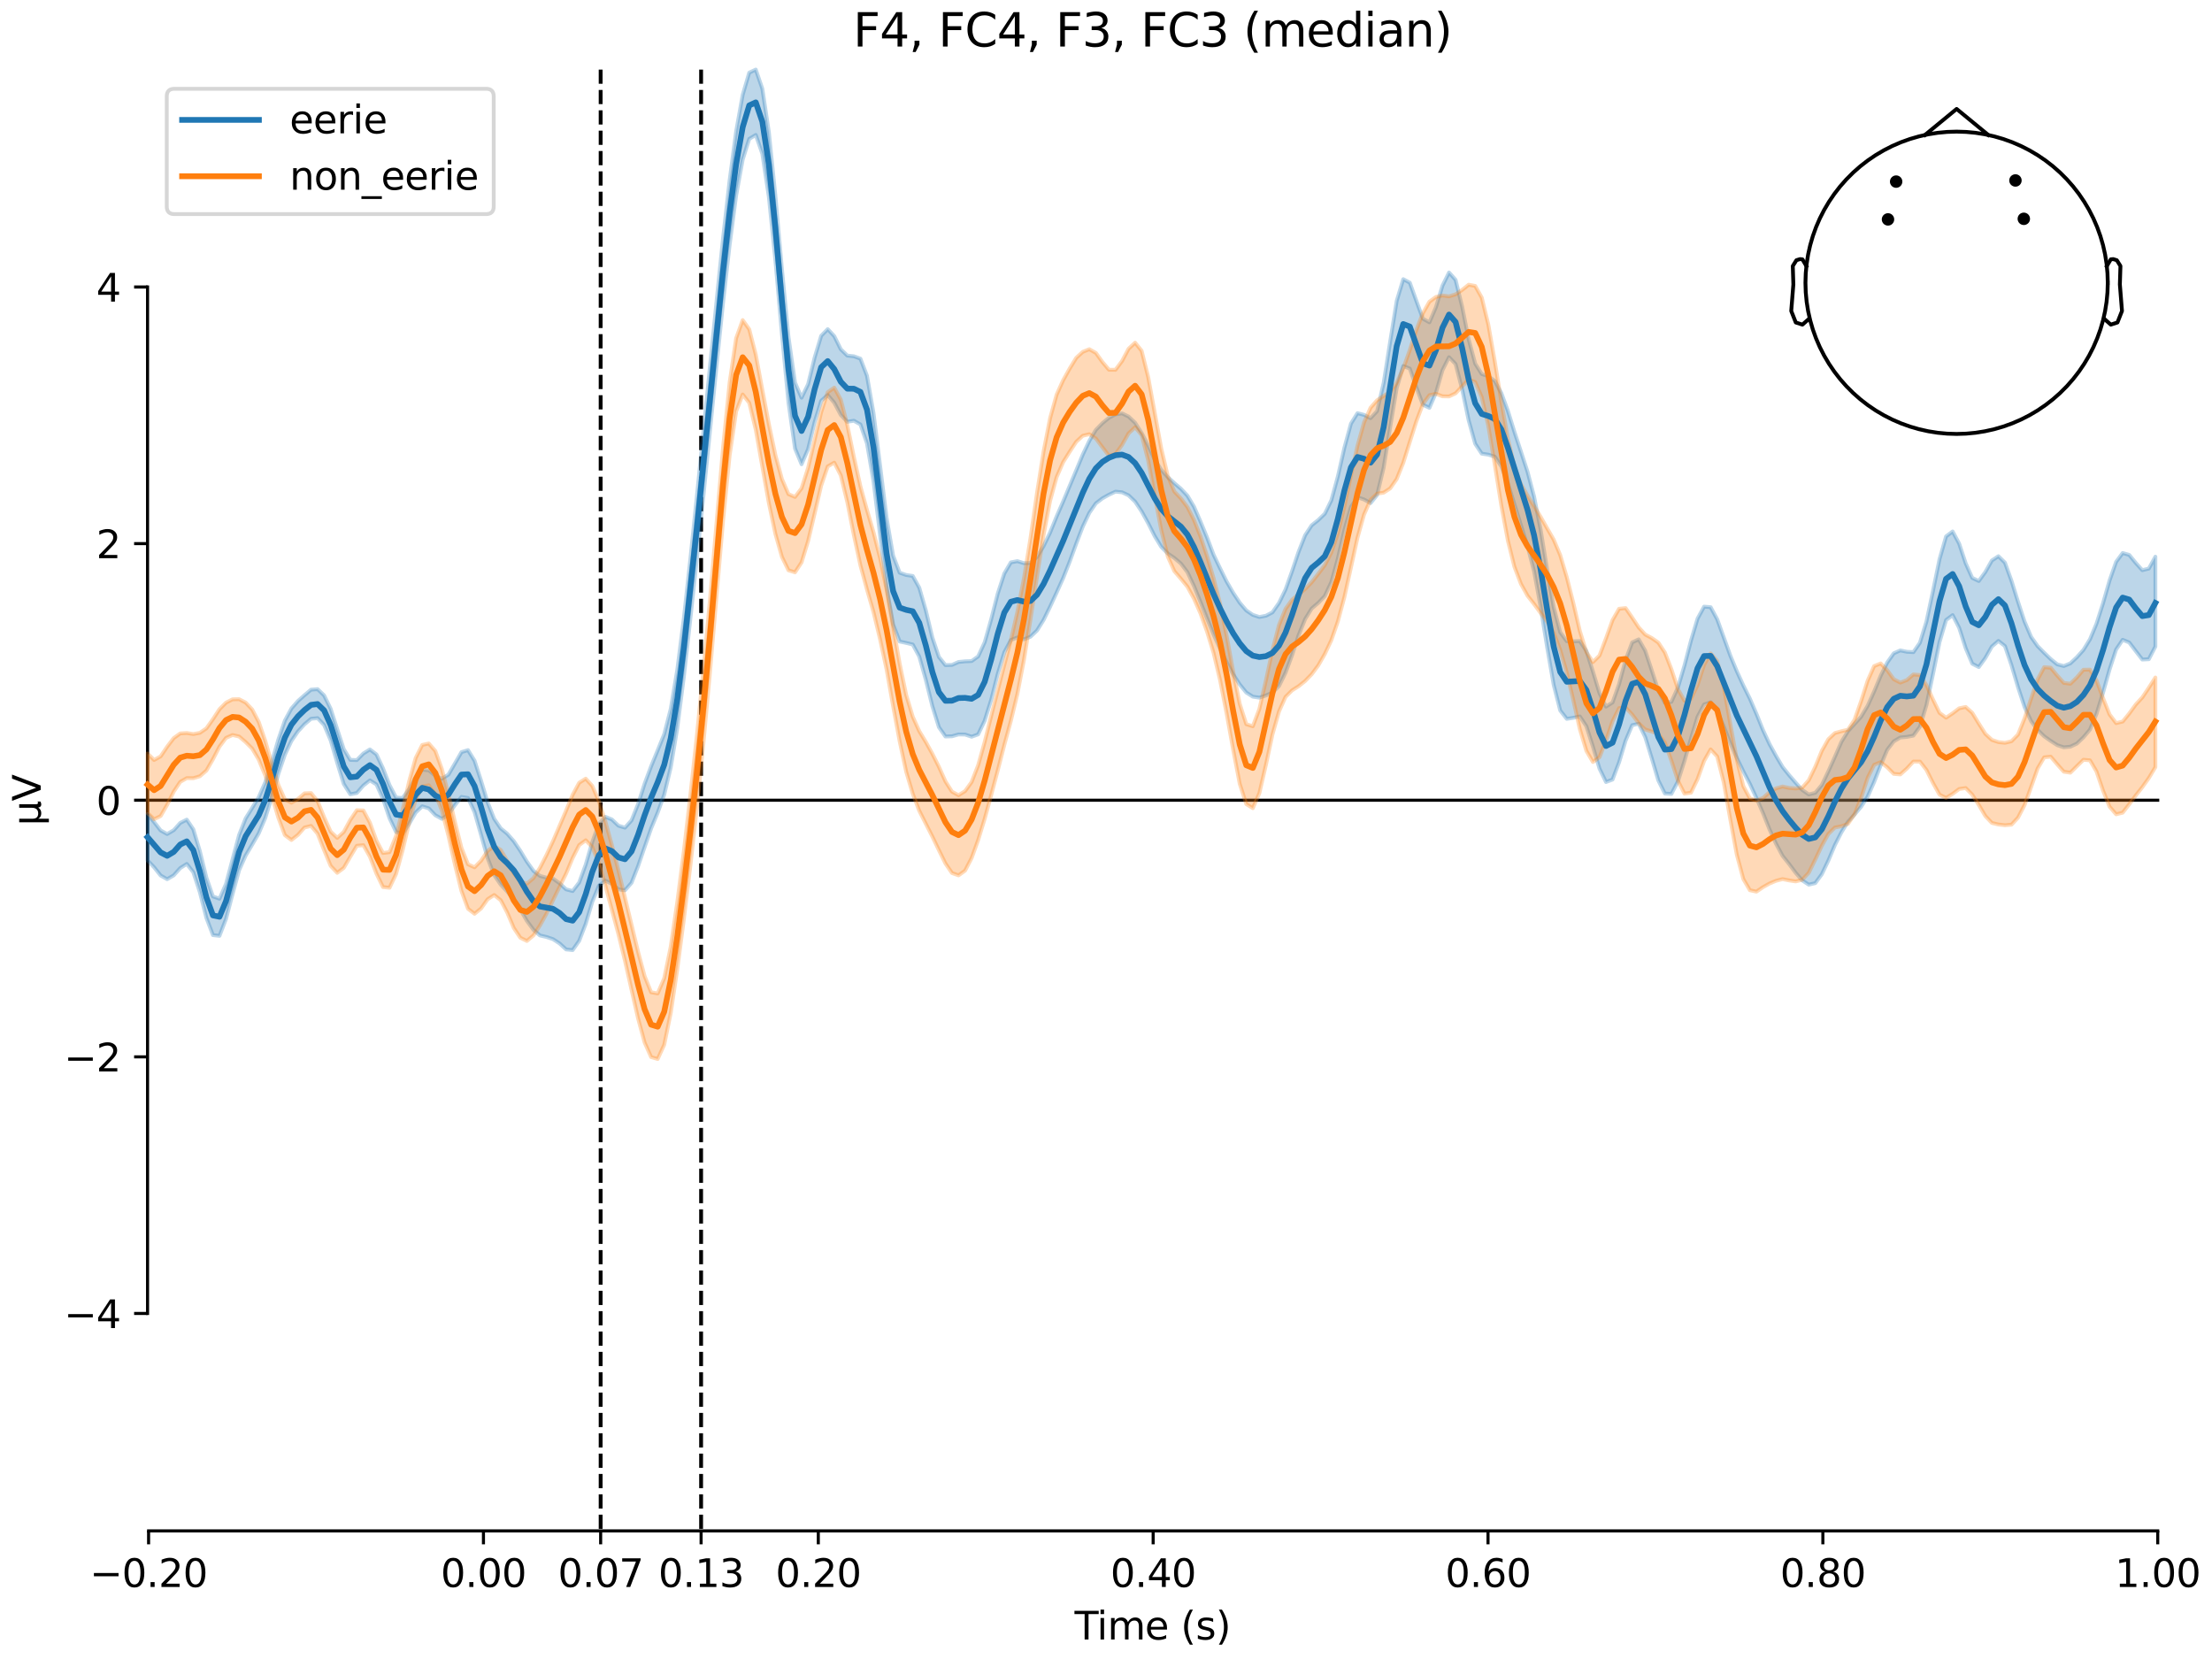 <?xml version="1.0" encoding="utf-8" standalone="no"?>
<!DOCTYPE svg PUBLIC "-//W3C//DTD SVG 1.1//EN"
  "http://www.w3.org/Graphics/SVG/1.1/DTD/svg11.dtd">
<svg xmlns:xlink="http://www.w3.org/1999/xlink" width="576pt" height="432pt" viewBox="0 0 576 432" xmlns="http://www.w3.org/2000/svg" version="1.1">
 <defs>
  <style type="text/css">*{stroke-linejoin: round; stroke-linecap: butt}</style>
 </defs>
 <g id="figure_1">
  <g id="patch_1">
   <path d="M 0 432 
L 576 432 
L 576 0 
L 0 0 
z
" style="fill: #ffffff"/>
  </g>
  <g id="axes_1">
   <g id="patch_2">
    <path d="M 38.421 398.644 
L 561.867 398.644 
L 561.867 18.118 
L 38.421 18.118 
L 38.421 398.644 
z
" style="fill: none; opacity: 0"/>
   </g>
   <g id="patch_3">
    <path d="M 38.421 342.028 
L 38.421 74.734 
" style="fill: none; stroke: #000000; stroke-width: 0.8; stroke-linejoin: miter; stroke-linecap: square"/>
   </g>
   <g id="LineCollection_1">
    <path d="M 156.407 18.118 
L 156.407 398.644 
" clip-path="url(#p0a14f8eeeb)" style="fill: none; stroke-dasharray: 3.7,1.6; stroke-dashoffset: 0; stroke: #000000"/>
    <path d="M 182.566 18.118 
L 182.566 398.644 
" clip-path="url(#p0a14f8eeeb)" style="fill: none; stroke-dasharray: 3.7,1.6; stroke-dashoffset: 0; stroke: #000000"/>
   </g>
   <g id="matplotlib.axis_1">
    <g id="xtick_1">
     <g id="line2d_1">
      <defs>
       <path id="me2d8cfac63" d="M 0 0 
L 0 3.5 
" style="stroke: #000000; stroke-width: 0.8"/>
      </defs>
      <g>
       <use xlink:href="#me2d8cfac63" x="38.693" y="398.644" style="stroke: #000000; stroke-width: 0.8"/>
      </g>
     </g>
     <g id="text_1">
      <!-- −0.20 -->
      <g transform="translate(23.37 413.242) scale(0.1 -0.1)">
       <defs>
        <path id="DejaVuSans-2212" d="M 678 2272 
L 4684 2272 
L 4684 1741 
L 678 1741 
L 678 2272 
z
" transform="scale(0.016)"/>
        <path id="DejaVuSans-30" d="M 2034 4250 
Q 1547 4250 1301 3770 
Q 1056 3291 1056 2328 
Q 1056 1369 1301 889 
Q 1547 409 2034 409 
Q 2525 409 2770 889 
Q 3016 1369 3016 2328 
Q 3016 3291 2770 3770 
Q 2525 4250 2034 4250 
z
M 2034 4750 
Q 2819 4750 3233 4129 
Q 3647 3509 3647 2328 
Q 3647 1150 3233 529 
Q 2819 -91 2034 -91 
Q 1250 -91 836 529 
Q 422 1150 422 2328 
Q 422 3509 836 4129 
Q 1250 4750 2034 4750 
z
" transform="scale(0.016)"/>
        <path id="DejaVuSans-2e" d="M 684 794 
L 1344 794 
L 1344 0 
L 684 0 
L 684 794 
z
" transform="scale(0.016)"/>
        <path id="DejaVuSans-32" d="M 1228 531 
L 3431 531 
L 3431 0 
L 469 0 
L 469 531 
Q 828 903 1448 1529 
Q 2069 2156 2228 2338 
Q 2531 2678 2651 2914 
Q 2772 3150 2772 3378 
Q 2772 3750 2511 3984 
Q 2250 4219 1831 4219 
Q 1534 4219 1204 4116 
Q 875 4013 500 3803 
L 500 4441 
Q 881 4594 1212 4672 
Q 1544 4750 1819 4750 
Q 2544 4750 2975 4387 
Q 3406 4025 3406 3419 
Q 3406 3131 3298 2873 
Q 3191 2616 2906 2266 
Q 2828 2175 2409 1742 
Q 1991 1309 1228 531 
z
" transform="scale(0.016)"/>
       </defs>
       <use xlink:href="#DejaVuSans-2212"/>
       <use xlink:href="#DejaVuSans-30" transform="translate(83.789 0)"/>
       <use xlink:href="#DejaVuSans-2e" transform="translate(147.412 0)"/>
       <use xlink:href="#DejaVuSans-32" transform="translate(179.199 0)"/>
       <use xlink:href="#DejaVuSans-30" transform="translate(242.822 0)"/>
      </g>
     </g>
    </g>
    <g id="xtick_2">
     <g id="line2d_2">
      <g>
       <use xlink:href="#me2d8cfac63" x="125.889" y="398.644" style="stroke: #000000; stroke-width: 0.8"/>
      </g>
     </g>
     <g id="text_2">
      <!-- 0.00 -->
      <g transform="translate(114.756 413.242) scale(0.1 -0.1)">
       <use xlink:href="#DejaVuSans-30"/>
       <use xlink:href="#DejaVuSans-2e" transform="translate(63.623 0)"/>
       <use xlink:href="#DejaVuSans-30" transform="translate(95.41 0)"/>
       <use xlink:href="#DejaVuSans-30" transform="translate(159.033 0)"/>
      </g>
     </g>
    </g>
    <g id="xtick_3">
     <g id="line2d_3">
      <g>
       <use xlink:href="#me2d8cfac63" x="156.407" y="398.644" style="stroke: #000000; stroke-width: 0.8"/>
      </g>
     </g>
     <g id="text_3">
      <!-- 0.07 -->
      <g transform="translate(145.274 413.242) scale(0.1 -0.1)">
       <defs>
        <path id="DejaVuSans-37" d="M 525 4666 
L 3525 4666 
L 3525 4397 
L 1831 0 
L 1172 0 
L 2766 4134 
L 525 4134 
L 525 4666 
z
" transform="scale(0.016)"/>
       </defs>
       <use xlink:href="#DejaVuSans-30"/>
       <use xlink:href="#DejaVuSans-2e" transform="translate(63.623 0)"/>
       <use xlink:href="#DejaVuSans-30" transform="translate(95.41 0)"/>
       <use xlink:href="#DejaVuSans-37" transform="translate(159.033 0)"/>
      </g>
     </g>
    </g>
    <g id="xtick_4">
     <g id="line2d_4">
      <g>
       <use xlink:href="#me2d8cfac63" x="182.566" y="398.644" style="stroke: #000000; stroke-width: 0.8"/>
      </g>
     </g>
     <g id="text_4">
      <!-- 0.13 -->
      <g transform="translate(171.433 413.242) scale(0.1 -0.1)">
       <defs>
        <path id="DejaVuSans-31" d="M 794 531 
L 1825 531 
L 1825 4091 
L 703 3866 
L 703 4441 
L 1819 4666 
L 2450 4666 
L 2450 531 
L 3481 531 
L 3481 0 
L 794 0 
L 794 531 
z
" transform="scale(0.016)"/>
        <path id="DejaVuSans-33" d="M 2597 2516 
Q 3050 2419 3304 2112 
Q 3559 1806 3559 1356 
Q 3559 666 3084 287 
Q 2609 -91 1734 -91 
Q 1441 -91 1130 -33 
Q 819 25 488 141 
L 488 750 
Q 750 597 1062 519 
Q 1375 441 1716 441 
Q 2309 441 2620 675 
Q 2931 909 2931 1356 
Q 2931 1769 2642 2001 
Q 2353 2234 1838 2234 
L 1294 2234 
L 1294 2753 
L 1863 2753 
Q 2328 2753 2575 2939 
Q 2822 3125 2822 3475 
Q 2822 3834 2567 4026 
Q 2313 4219 1838 4219 
Q 1578 4219 1281 4162 
Q 984 4106 628 3988 
L 628 4550 
Q 988 4650 1302 4700 
Q 1616 4750 1894 4750 
Q 2613 4750 3031 4423 
Q 3450 4097 3450 3541 
Q 3450 3153 3228 2886 
Q 3006 2619 2597 2516 
z
" transform="scale(0.016)"/>
       </defs>
       <use xlink:href="#DejaVuSans-30"/>
       <use xlink:href="#DejaVuSans-2e" transform="translate(63.623 0)"/>
       <use xlink:href="#DejaVuSans-31" transform="translate(95.41 0)"/>
       <use xlink:href="#DejaVuSans-33" transform="translate(159.033 0)"/>
      </g>
     </g>
    </g>
    <g id="xtick_5">
     <g id="line2d_5">
      <g>
       <use xlink:href="#me2d8cfac63" x="213.084" y="398.644" style="stroke: #000000; stroke-width: 0.8"/>
      </g>
     </g>
     <g id="text_5">
      <!-- 0.20 -->
      <g transform="translate(201.952 413.242) scale(0.1 -0.1)">
       <use xlink:href="#DejaVuSans-30"/>
       <use xlink:href="#DejaVuSans-2e" transform="translate(63.623 0)"/>
       <use xlink:href="#DejaVuSans-32" transform="translate(95.41 0)"/>
       <use xlink:href="#DejaVuSans-30" transform="translate(159.033 0)"/>
      </g>
     </g>
    </g>
    <g id="xtick_6">
     <g id="line2d_6">
      <g>
       <use xlink:href="#me2d8cfac63" x="300.28" y="398.644" style="stroke: #000000; stroke-width: 0.8"/>
      </g>
     </g>
     <g id="text_6">
      <!-- 0.40 -->
      <g transform="translate(289.147 413.242) scale(0.1 -0.1)">
       <defs>
        <path id="DejaVuSans-34" d="M 2419 4116 
L 825 1625 
L 2419 1625 
L 2419 4116 
z
M 2253 4666 
L 3047 4666 
L 3047 1625 
L 3713 1625 
L 3713 1100 
L 3047 1100 
L 3047 0 
L 2419 0 
L 2419 1100 
L 313 1100 
L 313 1709 
L 2253 4666 
z
" transform="scale(0.016)"/>
       </defs>
       <use xlink:href="#DejaVuSans-30"/>
       <use xlink:href="#DejaVuSans-2e" transform="translate(63.623 0)"/>
       <use xlink:href="#DejaVuSans-34" transform="translate(95.41 0)"/>
       <use xlink:href="#DejaVuSans-30" transform="translate(159.033 0)"/>
      </g>
     </g>
    </g>
    <g id="xtick_7">
     <g id="line2d_7">
      <g>
       <use xlink:href="#me2d8cfac63" x="387.476" y="398.644" style="stroke: #000000; stroke-width: 0.8"/>
      </g>
     </g>
     <g id="text_7">
      <!-- 0.60 -->
      <g transform="translate(376.343 413.242) scale(0.1 -0.1)">
       <defs>
        <path id="DejaVuSans-36" d="M 2113 2584 
Q 1688 2584 1439 2293 
Q 1191 2003 1191 1497 
Q 1191 994 1439 701 
Q 1688 409 2113 409 
Q 2538 409 2786 701 
Q 3034 994 3034 1497 
Q 3034 2003 2786 2293 
Q 2538 2584 2113 2584 
z
M 3366 4563 
L 3366 3988 
Q 3128 4100 2886 4159 
Q 2644 4219 2406 4219 
Q 1781 4219 1451 3797 
Q 1122 3375 1075 2522 
Q 1259 2794 1537 2939 
Q 1816 3084 2150 3084 
Q 2853 3084 3261 2657 
Q 3669 2231 3669 1497 
Q 3669 778 3244 343 
Q 2819 -91 2113 -91 
Q 1303 -91 875 529 
Q 447 1150 447 2328 
Q 447 3434 972 4092 
Q 1497 4750 2381 4750 
Q 2619 4750 2861 4703 
Q 3103 4656 3366 4563 
z
" transform="scale(0.016)"/>
       </defs>
       <use xlink:href="#DejaVuSans-30"/>
       <use xlink:href="#DejaVuSans-2e" transform="translate(63.623 0)"/>
       <use xlink:href="#DejaVuSans-36" transform="translate(95.41 0)"/>
       <use xlink:href="#DejaVuSans-30" transform="translate(159.033 0)"/>
      </g>
     </g>
    </g>
    <g id="xtick_8">
     <g id="line2d_8">
      <g>
       <use xlink:href="#me2d8cfac63" x="474.671" y="398.644" style="stroke: #000000; stroke-width: 0.8"/>
      </g>
     </g>
     <g id="text_8">
      <!-- 0.80 -->
      <g transform="translate(463.538 413.242) scale(0.1 -0.1)">
       <defs>
        <path id="DejaVuSans-38" d="M 2034 2216 
Q 1584 2216 1326 1975 
Q 1069 1734 1069 1313 
Q 1069 891 1326 650 
Q 1584 409 2034 409 
Q 2484 409 2743 651 
Q 3003 894 3003 1313 
Q 3003 1734 2745 1975 
Q 2488 2216 2034 2216 
z
M 1403 2484 
Q 997 2584 770 2862 
Q 544 3141 544 3541 
Q 544 4100 942 4425 
Q 1341 4750 2034 4750 
Q 2731 4750 3128 4425 
Q 3525 4100 3525 3541 
Q 3525 3141 3298 2862 
Q 3072 2584 2669 2484 
Q 3125 2378 3379 2068 
Q 3634 1759 3634 1313 
Q 3634 634 3220 271 
Q 2806 -91 2034 -91 
Q 1263 -91 848 271 
Q 434 634 434 1313 
Q 434 1759 690 2068 
Q 947 2378 1403 2484 
z
M 1172 3481 
Q 1172 3119 1398 2916 
Q 1625 2713 2034 2713 
Q 2441 2713 2670 2916 
Q 2900 3119 2900 3481 
Q 2900 3844 2670 4047 
Q 2441 4250 2034 4250 
Q 1625 4250 1398 4047 
Q 1172 3844 1172 3481 
z
" transform="scale(0.016)"/>
       </defs>
       <use xlink:href="#DejaVuSans-30"/>
       <use xlink:href="#DejaVuSans-2e" transform="translate(63.623 0)"/>
       <use xlink:href="#DejaVuSans-38" transform="translate(95.41 0)"/>
       <use xlink:href="#DejaVuSans-30" transform="translate(159.033 0)"/>
      </g>
     </g>
    </g>
    <g id="xtick_9">
     <g id="line2d_9">
      <g>
       <use xlink:href="#me2d8cfac63" x="561.867" y="398.644" style="stroke: #000000; stroke-width: 0.8"/>
      </g>
     </g>
     <g id="text_9">
      <!-- 1.00 -->
      <g transform="translate(550.734 413.242) scale(0.1 -0.1)">
       <use xlink:href="#DejaVuSans-31"/>
       <use xlink:href="#DejaVuSans-2e" transform="translate(63.623 0)"/>
       <use xlink:href="#DejaVuSans-30" transform="translate(95.41 0)"/>
       <use xlink:href="#DejaVuSans-30" transform="translate(159.033 0)"/>
      </g>
     </g>
    </g>
    <g id="text_10">
     <!-- Time (s) -->
     <g transform="translate(279.815 426.92) scale(0.1 -0.1)">
      <defs>
       <path id="DejaVuSans-54" d="M -19 4666 
L 3928 4666 
L 3928 4134 
L 2272 4134 
L 2272 0 
L 1638 0 
L 1638 4134 
L -19 4134 
L -19 4666 
z
" transform="scale(0.016)"/>
       <path id="DejaVuSans-69" d="M 603 3500 
L 1178 3500 
L 1178 0 
L 603 0 
L 603 3500 
z
M 603 4863 
L 1178 4863 
L 1178 4134 
L 603 4134 
L 603 4863 
z
" transform="scale(0.016)"/>
       <path id="DejaVuSans-6d" d="M 3328 2828 
Q 3544 3216 3844 3400 
Q 4144 3584 4550 3584 
Q 5097 3584 5394 3201 
Q 5691 2819 5691 2113 
L 5691 0 
L 5113 0 
L 5113 2094 
Q 5113 2597 4934 2840 
Q 4756 3084 4391 3084 
Q 3944 3084 3684 2787 
Q 3425 2491 3425 1978 
L 3425 0 
L 2847 0 
L 2847 2094 
Q 2847 2600 2669 2842 
Q 2491 3084 2119 3084 
Q 1678 3084 1418 2786 
Q 1159 2488 1159 1978 
L 1159 0 
L 581 0 
L 581 3500 
L 1159 3500 
L 1159 2956 
Q 1356 3278 1631 3431 
Q 1906 3584 2284 3584 
Q 2666 3584 2933 3390 
Q 3200 3197 3328 2828 
z
" transform="scale(0.016)"/>
       <path id="DejaVuSans-65" d="M 3597 1894 
L 3597 1613 
L 953 1613 
Q 991 1019 1311 708 
Q 1631 397 2203 397 
Q 2534 397 2845 478 
Q 3156 559 3463 722 
L 3463 178 
Q 3153 47 2828 -22 
Q 2503 -91 2169 -91 
Q 1331 -91 842 396 
Q 353 884 353 1716 
Q 353 2575 817 3079 
Q 1281 3584 2069 3584 
Q 2775 3584 3186 3129 
Q 3597 2675 3597 1894 
z
M 3022 2063 
Q 3016 2534 2758 2815 
Q 2500 3097 2075 3097 
Q 1594 3097 1305 2825 
Q 1016 2553 972 2059 
L 3022 2063 
z
" transform="scale(0.016)"/>
       <path id="DejaVuSans-20" transform="scale(0.016)"/>
       <path id="DejaVuSans-28" d="M 1984 4856 
Q 1566 4138 1362 3434 
Q 1159 2731 1159 2009 
Q 1159 1288 1364 580 
Q 1569 -128 1984 -844 
L 1484 -844 
Q 1016 -109 783 600 
Q 550 1309 550 2009 
Q 550 2706 781 3412 
Q 1013 4119 1484 4856 
L 1984 4856 
z
" transform="scale(0.016)"/>
       <path id="DejaVuSans-73" d="M 2834 3397 
L 2834 2853 
Q 2591 2978 2328 3040 
Q 2066 3103 1784 3103 
Q 1356 3103 1142 2972 
Q 928 2841 928 2578 
Q 928 2378 1081 2264 
Q 1234 2150 1697 2047 
L 1894 2003 
Q 2506 1872 2764 1633 
Q 3022 1394 3022 966 
Q 3022 478 2636 193 
Q 2250 -91 1575 -91 
Q 1294 -91 989 -36 
Q 684 19 347 128 
L 347 722 
Q 666 556 975 473 
Q 1284 391 1588 391 
Q 1994 391 2212 530 
Q 2431 669 2431 922 
Q 2431 1156 2273 1281 
Q 2116 1406 1581 1522 
L 1381 1569 
Q 847 1681 609 1914 
Q 372 2147 372 2553 
Q 372 3047 722 3315 
Q 1072 3584 1716 3584 
Q 2034 3584 2315 3537 
Q 2597 3491 2834 3397 
z
" transform="scale(0.016)"/>
       <path id="DejaVuSans-29" d="M 513 4856 
L 1013 4856 
Q 1481 4119 1714 3412 
Q 1947 2706 1947 2009 
Q 1947 1309 1714 600 
Q 1481 -109 1013 -844 
L 513 -844 
Q 928 -128 1133 580 
Q 1338 1288 1338 2009 
Q 1338 2731 1133 3434 
Q 928 4138 513 4856 
z
" transform="scale(0.016)"/>
      </defs>
      <use xlink:href="#DejaVuSans-54"/>
      <use xlink:href="#DejaVuSans-69" transform="translate(57.959 0)"/>
      <use xlink:href="#DejaVuSans-6d" transform="translate(85.742 0)"/>
      <use xlink:href="#DejaVuSans-65" transform="translate(183.154 0)"/>
      <use xlink:href="#DejaVuSans-20" transform="translate(244.678 0)"/>
      <use xlink:href="#DejaVuSans-28" transform="translate(276.465 0)"/>
      <use xlink:href="#DejaVuSans-73" transform="translate(315.479 0)"/>
      <use xlink:href="#DejaVuSans-29" transform="translate(367.578 0)"/>
     </g>
    </g>
   </g>
   <g id="matplotlib.axis_2">
    <g id="ytick_1">
     <g id="line2d_10">
      <defs>
       <path id="m34fa70c14c" d="M 0 0 
L -3.5 0 
" style="stroke: #000000; stroke-width: 0.8"/>
      </defs>
      <g>
       <use xlink:href="#m34fa70c14c" x="38.421" y="342.028" style="stroke: #000000; stroke-width: 0.8"/>
      </g>
     </g>
     <g id="text_11">
      <!-- −4 -->
      <g transform="translate(16.678 345.827) scale(0.1 -0.1)">
       <use xlink:href="#DejaVuSans-2212"/>
       <use xlink:href="#DejaVuSans-34" transform="translate(83.789 0)"/>
      </g>
     </g>
    </g>
    <g id="ytick_2">
     <g id="line2d_11">
      <g>
       <use xlink:href="#m34fa70c14c" x="38.421" y="275.205" style="stroke: #000000; stroke-width: 0.8"/>
      </g>
     </g>
     <g id="text_12">
      <!-- −2 -->
      <g transform="translate(16.678 279.004) scale(0.1 -0.1)">
       <use xlink:href="#DejaVuSans-2212"/>
       <use xlink:href="#DejaVuSans-32" transform="translate(83.789 0)"/>
      </g>
     </g>
    </g>
    <g id="ytick_3">
     <g id="line2d_12">
      <g>
       <use xlink:href="#m34fa70c14c" x="38.421" y="208.381" style="stroke: #000000; stroke-width: 0.8"/>
      </g>
     </g>
     <g id="text_13">
      <!-- 0 -->
      <g transform="translate(25.058 212.18) scale(0.1 -0.1)">
       <use xlink:href="#DejaVuSans-30"/>
      </g>
     </g>
    </g>
    <g id="ytick_4">
     <g id="line2d_13">
      <g>
       <use xlink:href="#m34fa70c14c" x="38.421" y="141.557" style="stroke: #000000; stroke-width: 0.8"/>
      </g>
     </g>
     <g id="text_14">
      <!-- 2 -->
      <g transform="translate(25.058 145.357) scale(0.1 -0.1)">
       <use xlink:href="#DejaVuSans-32"/>
      </g>
     </g>
    </g>
    <g id="ytick_5">
     <g id="line2d_14">
      <g>
       <use xlink:href="#m34fa70c14c" x="38.421" y="74.734" style="stroke: #000000; stroke-width: 0.8"/>
      </g>
     </g>
     <g id="text_15">
      <!-- 4 -->
      <g transform="translate(25.058 78.533) scale(0.1 -0.1)">
       <use xlink:href="#DejaVuSans-34"/>
      </g>
     </g>
    </g>
    <g id="text_16">
     <!-- µV -->
     <g transform="translate(10.599 214.982) rotate(-90) scale(0.1 -0.1)">
      <defs>
       <path id="DejaVuSans-b5" d="M 544 -1331 
L 544 3500 
L 1119 3500 
L 1119 1325 
Q 1119 872 1334 640 
Q 1550 409 1972 409 
Q 2434 409 2667 671 
Q 2900 934 2900 1459 
L 2900 3500 
L 3475 3500 
L 3475 806 
Q 3475 619 3529 530 
Q 3584 441 3700 441 
Q 3728 441 3778 458 
Q 3828 475 3916 513 
L 3916 50 
Q 3788 -22 3673 -56 
Q 3559 -91 3450 -91 
Q 3234 -91 3106 31 
Q 2978 153 2931 403 
Q 2775 156 2548 32 
Q 2322 -91 2016 -91 
Q 1697 -91 1473 31 
Q 1250 153 1119 397 
L 1119 -1331 
L 544 -1331 
z
" transform="scale(0.016)"/>
       <path id="DejaVuSans-56" d="M 1831 0 
L 50 4666 
L 709 4666 
L 2188 738 
L 3669 4666 
L 4325 4666 
L 2547 0 
L 1831 0 
z
" transform="scale(0.016)"/>
      </defs>
      <use xlink:href="#DejaVuSans-b5"/>
      <use xlink:href="#DejaVuSans-56" transform="translate(63.623 0)"/>
     </g>
    </g>
   </g>
   <g id="patch_4">
    <path d="M 38.693 398.644 
L 561.867 398.644 
" style="fill: none; stroke: #000000; stroke-width: 0.8; stroke-linejoin: miter; stroke-linecap: square"/>
   </g>
   <g id="patch_5">
    <path d="M 38.421 208.381 
L 561.867 208.381 
" style="fill: none; stroke: #000000; stroke-width: 0.8; stroke-linejoin: miter; stroke-linecap: square"/>
   </g>
   <g id="text_17">
    <!-- F4, FC4, F3, FC3 (median) -->
    <g transform="translate(222.169 12.118) scale(0.12 -0.12)">
     <defs>
      <path id="DejaVuSans-46" d="M 628 4666 
L 3309 4666 
L 3309 4134 
L 1259 4134 
L 1259 2759 
L 3109 2759 
L 3109 2228 
L 1259 2228 
L 1259 0 
L 628 0 
L 628 4666 
z
" transform="scale(0.016)"/>
      <path id="DejaVuSans-2c" d="M 750 794 
L 1409 794 
L 1409 256 
L 897 -744 
L 494 -744 
L 750 256 
L 750 794 
z
" transform="scale(0.016)"/>
      <path id="DejaVuSans-43" d="M 4122 4306 
L 4122 3641 
Q 3803 3938 3442 4084 
Q 3081 4231 2675 4231 
Q 1875 4231 1450 3742 
Q 1025 3253 1025 2328 
Q 1025 1406 1450 917 
Q 1875 428 2675 428 
Q 3081 428 3442 575 
Q 3803 722 4122 1019 
L 4122 359 
Q 3791 134 3420 21 
Q 3050 -91 2638 -91 
Q 1578 -91 968 557 
Q 359 1206 359 2328 
Q 359 3453 968 4101 
Q 1578 4750 2638 4750 
Q 3056 4750 3426 4639 
Q 3797 4528 4122 4306 
z
" transform="scale(0.016)"/>
      <path id="DejaVuSans-64" d="M 2906 2969 
L 2906 4863 
L 3481 4863 
L 3481 0 
L 2906 0 
L 2906 525 
Q 2725 213 2448 61 
Q 2172 -91 1784 -91 
Q 1150 -91 751 415 
Q 353 922 353 1747 
Q 353 2572 751 3078 
Q 1150 3584 1784 3584 
Q 2172 3584 2448 3432 
Q 2725 3281 2906 2969 
z
M 947 1747 
Q 947 1113 1208 752 
Q 1469 391 1925 391 
Q 2381 391 2643 752 
Q 2906 1113 2906 1747 
Q 2906 2381 2643 2742 
Q 2381 3103 1925 3103 
Q 1469 3103 1208 2742 
Q 947 2381 947 1747 
z
" transform="scale(0.016)"/>
      <path id="DejaVuSans-61" d="M 2194 1759 
Q 1497 1759 1228 1600 
Q 959 1441 959 1056 
Q 959 750 1161 570 
Q 1363 391 1709 391 
Q 2188 391 2477 730 
Q 2766 1069 2766 1631 
L 2766 1759 
L 2194 1759 
z
M 3341 1997 
L 3341 0 
L 2766 0 
L 2766 531 
Q 2569 213 2275 61 
Q 1981 -91 1556 -91 
Q 1019 -91 701 211 
Q 384 513 384 1019 
Q 384 1609 779 1909 
Q 1175 2209 1959 2209 
L 2766 2209 
L 2766 2266 
Q 2766 2663 2505 2880 
Q 2244 3097 1772 3097 
Q 1472 3097 1187 3025 
Q 903 2953 641 2809 
L 641 3341 
Q 956 3463 1253 3523 
Q 1550 3584 1831 3584 
Q 2591 3584 2966 3190 
Q 3341 2797 3341 1997 
z
" transform="scale(0.016)"/>
      <path id="DejaVuSans-6e" d="M 3513 2113 
L 3513 0 
L 2938 0 
L 2938 2094 
Q 2938 2591 2744 2837 
Q 2550 3084 2163 3084 
Q 1697 3084 1428 2787 
Q 1159 2491 1159 1978 
L 1159 0 
L 581 0 
L 581 3500 
L 1159 3500 
L 1159 2956 
Q 1366 3272 1645 3428 
Q 1925 3584 2291 3584 
Q 2894 3584 3203 3211 
Q 3513 2838 3513 2113 
z
" transform="scale(0.016)"/>
     </defs>
     <use xlink:href="#DejaVuSans-46"/>
     <use xlink:href="#DejaVuSans-34" transform="translate(57.52 0)"/>
     <use xlink:href="#DejaVuSans-2c" transform="translate(121.143 0)"/>
     <use xlink:href="#DejaVuSans-20" transform="translate(152.93 0)"/>
     <use xlink:href="#DejaVuSans-46" transform="translate(184.717 0)"/>
     <use xlink:href="#DejaVuSans-43" transform="translate(242.236 0)"/>
     <use xlink:href="#DejaVuSans-34" transform="translate(312.061 0)"/>
     <use xlink:href="#DejaVuSans-2c" transform="translate(375.684 0)"/>
     <use xlink:href="#DejaVuSans-20" transform="translate(407.471 0)"/>
     <use xlink:href="#DejaVuSans-46" transform="translate(439.258 0)"/>
     <use xlink:href="#DejaVuSans-33" transform="translate(496.777 0)"/>
     <use xlink:href="#DejaVuSans-2c" transform="translate(560.4 0)"/>
     <use xlink:href="#DejaVuSans-20" transform="translate(592.188 0)"/>
     <use xlink:href="#DejaVuSans-46" transform="translate(623.975 0)"/>
     <use xlink:href="#DejaVuSans-43" transform="translate(681.494 0)"/>
     <use xlink:href="#DejaVuSans-33" transform="translate(751.318 0)"/>
     <use xlink:href="#DejaVuSans-20" transform="translate(814.941 0)"/>
     <use xlink:href="#DejaVuSans-28" transform="translate(846.729 0)"/>
     <use xlink:href="#DejaVuSans-6d" transform="translate(885.742 0)"/>
     <use xlink:href="#DejaVuSans-65" transform="translate(983.154 0)"/>
     <use xlink:href="#DejaVuSans-64" transform="translate(1044.678 0)"/>
     <use xlink:href="#DejaVuSans-69" transform="translate(1108.154 0)"/>
     <use xlink:href="#DejaVuSans-61" transform="translate(1135.938 0)"/>
     <use xlink:href="#DejaVuSans-6e" transform="translate(1197.217 0)"/>
     <use xlink:href="#DejaVuSans-29" transform="translate(1260.596 0)"/>
    </g>
   </g>
   <g id="legend_1">
    <g id="patch_6">
     <path d="M 45.421 55.753 
L 126.563 55.753 
Q 128.563 55.753 128.563 53.753 
L 128.563 25.118 
Q 128.563 23.118 126.563 23.118 
L 45.421 23.118 
Q 43.421 23.118 43.421 25.118 
L 43.421 53.753 
Q 43.421 55.753 45.421 55.753 
z
" style="fill: #ffffff; opacity: 0.8; stroke: #cccccc; stroke-linejoin: miter"/>
    </g>
    <g id="line2d_15">
     <path d="M 47.421 31.217 
L 57.421 31.217 
L 67.421 31.217 
" style="fill: none; stroke: #1f77b4; stroke-width: 1.5; stroke-linecap: square"/>
    </g>
    <g id="text_18">
     <!-- eerie -->
     <g transform="translate(75.421 34.717) scale(0.1 -0.1)">
      <defs>
       <path id="DejaVuSans-72" d="M 2631 2963 
Q 2534 3019 2420 3045 
Q 2306 3072 2169 3072 
Q 1681 3072 1420 2755 
Q 1159 2438 1159 1844 
L 1159 0 
L 581 0 
L 581 3500 
L 1159 3500 
L 1159 2956 
Q 1341 3275 1631 3429 
Q 1922 3584 2338 3584 
Q 2397 3584 2469 3576 
Q 2541 3569 2628 3553 
L 2631 2963 
z
" transform="scale(0.016)"/>
      </defs>
      <use xlink:href="#DejaVuSans-65"/>
      <use xlink:href="#DejaVuSans-65" transform="translate(61.523 0)"/>
      <use xlink:href="#DejaVuSans-72" transform="translate(123.047 0)"/>
      <use xlink:href="#DejaVuSans-69" transform="translate(164.16 0)"/>
      <use xlink:href="#DejaVuSans-65" transform="translate(191.943 0)"/>
     </g>
    </g>
    <g id="line2d_16">
     <path d="M 47.421 45.895 
L 57.421 45.895 
L 67.421 45.895 
" style="fill: none; stroke: #ff7f0e; stroke-width: 1.5; stroke-linecap: square"/>
    </g>
    <g id="text_19">
     <!-- non_eerie -->
     <g transform="translate(75.421 49.395) scale(0.1 -0.1)">
      <defs>
       <path id="DejaVuSans-6f" d="M 1959 3097 
Q 1497 3097 1228 2736 
Q 959 2375 959 1747 
Q 959 1119 1226 758 
Q 1494 397 1959 397 
Q 2419 397 2687 759 
Q 2956 1122 2956 1747 
Q 2956 2369 2687 2733 
Q 2419 3097 1959 3097 
z
M 1959 3584 
Q 2709 3584 3137 3096 
Q 3566 2609 3566 1747 
Q 3566 888 3137 398 
Q 2709 -91 1959 -91 
Q 1206 -91 779 398 
Q 353 888 353 1747 
Q 353 2609 779 3096 
Q 1206 3584 1959 3584 
z
" transform="scale(0.016)"/>
       <path id="DejaVuSans-5f" d="M 3263 -1063 
L 3263 -1509 
L -63 -1509 
L -63 -1063 
L 3263 -1063 
z
" transform="scale(0.016)"/>
      </defs>
      <use xlink:href="#DejaVuSans-6e"/>
      <use xlink:href="#DejaVuSans-6f" transform="translate(63.379 0)"/>
      <use xlink:href="#DejaVuSans-6e" transform="translate(124.561 0)"/>
      <use xlink:href="#DejaVuSans-5f" transform="translate(187.939 0)"/>
      <use xlink:href="#DejaVuSans-65" transform="translate(237.939 0)"/>
      <use xlink:href="#DejaVuSans-65" transform="translate(299.463 0)"/>
      <use xlink:href="#DejaVuSans-72" transform="translate(360.986 0)"/>
      <use xlink:href="#DejaVuSans-69" transform="translate(402.1 0)"/>
      <use xlink:href="#DejaVuSans-65" transform="translate(429.883 0)"/>
     </g>
    </g>
   </g>
   <g id="FillBetweenPolyCollection_1">
    <defs>
     <path id="m720fedc9c9" d="M 38.421 -220.001 
L 38.421 -207.943 
L 40.124 -206.167 
L 41.827 -204.021 
L 43.53 -203.058 
L 45.233 -204.058 
L 46.936 -205.957 
L 48.639 -207.033 
L 50.342 -204.864 
L 52.045 -199.657 
L 53.748 -192.979 
L 55.451 -188.498 
L 57.154 -188.308 
L 58.857 -192.719 
L 60.56 -199.19 
L 62.263 -205.393 
L 63.966 -209.209 
L 65.669 -212.057 
L 67.372 -214.998 
L 69.075 -218.998 
L 70.778 -224.449 
L 72.481 -230.481 
L 74.184 -235.471 
L 75.887 -239.058 
L 77.59 -241.546 
L 79.294 -243.398 
L 80.997 -244.835 
L 82.7 -244.998 
L 84.403 -243.215 
L 86.106 -239.197 
L 87.809 -233.361 
L 89.512 -227.858 
L 91.215 -225.163 
L 92.918 -225.509 
L 94.621 -227.446 
L 96.324 -228.797 
L 98.027 -227.725 
L 99.73 -223.969 
L 101.433 -218.931 
L 103.136 -215.352 
L 104.839 -214.879 
L 106.542 -217.487 
L 108.245 -220.423 
L 109.948 -222.04 
L 111.651 -221.502 
L 113.354 -219.72 
L 115.057 -218.782 
L 116.76 -219.926 
L 118.463 -222.346 
L 120.166 -224.492 
L 121.87 -224.19 
L 123.573 -220.509 
L 125.276 -214.553 
L 126.979 -208.527 
L 128.682 -204.126 
L 130.385 -201.643 
L 132.088 -199.831 
L 133.791 -197.721 
L 135.494 -195.148 
L 137.197 -192.204 
L 138.9 -189.892 
L 140.603 -188.407 
L 142.306 -188.016 
L 144.009 -187.441 
L 145.712 -186.327 
L 147.415 -184.771 
L 149.118 -184.593 
L 150.821 -187.017 
L 152.524 -191.454 
L 154.227 -197.154 
L 155.93 -201.326 
L 157.633 -202.681 
L 159.336 -201.857 
L 161.039 -200.408 
L 162.742 -200.173 
L 164.446 -202.096 
L 166.149 -206.442 
L 167.852 -211.401 
L 169.555 -216.28 
L 171.258 -220.381 
L 172.961 -225.081 
L 174.664 -232.171 
L 176.367 -242.405 
L 178.07 -255.749 
L 179.773 -270.879 
L 181.476 -286.678 
L 183.179 -302.958 
L 184.882 -319.803 
L 186.585 -336.671 
L 188.288 -353.221 
L 189.991 -368.172 
L 191.694 -381.11 
L 193.397 -390.438 
L 195.1 -395.833 
L 196.803 -396.86 
L 198.506 -391.97 
L 200.209 -380.723 
L 201.912 -364.159 
L 203.615 -344.963 
L 205.318 -327.15 
L 207.022 -315.202 
L 208.725 -311.108 
L 210.428 -315.055 
L 212.131 -322.092 
L 213.834 -327.628 
L 215.537 -329.148 
L 217.24 -327.122 
L 218.943 -323.935 
L 220.646 -322.169 
L 222.349 -322.439 
L 224.052 -321.473 
L 225.755 -316.548 
L 227.458 -306.672 
L 229.161 -292.79 
L 230.864 -279.08 
L 232.567 -269.402 
L 234.27 -264.95 
L 235.973 -264.584 
L 237.676 -264.169 
L 239.379 -261.028 
L 241.082 -254.977 
L 242.785 -248.108 
L 244.488 -242.643 
L 246.191 -240.215 
L 247.894 -240.274 
L 249.598 -240.753 
L 251.301 -240.73 
L 253.004 -240.159 
L 254.707 -240.769 
L 256.41 -244.339 
L 258.113 -249.78 
L 259.816 -256.529 
L 261.519 -262.118 
L 263.222 -265.342 
L 264.925 -266.002 
L 266.628 -265.516 
L 268.331 -266.194 
L 270.034 -267.812 
L 271.737 -270.534 
L 273.44 -274.005 
L 275.143 -277.689 
L 276.846 -281.461 
L 278.549 -285.751 
L 280.252 -290.438 
L 281.955 -294.862 
L 283.658 -298.454 
L 285.361 -300.924 
L 287.064 -302.228 
L 288.767 -303.18 
L 290.47 -303.974 
L 292.174 -303.805 
L 293.877 -303.012 
L 295.58 -301.377 
L 297.283 -298.823 
L 298.986 -295.752 
L 300.689 -292.372 
L 302.392 -289.596 
L 304.095 -287.868 
L 305.798 -286.701 
L 307.501 -285.246 
L 309.204 -282.998 
L 310.907 -279.401 
L 312.61 -275.222 
L 314.313 -270.932 
L 316.016 -266.771 
L 317.719 -263.023 
L 319.422 -259.513 
L 321.125 -256.371 
L 322.828 -253.762 
L 324.531 -251.664 
L 326.234 -250.588 
L 327.937 -250.332 
L 329.64 -250.895 
L 331.343 -251.653 
L 333.046 -253.357 
L 334.75 -256.803 
L 336.453 -261.388 
L 338.156 -266.603 
L 339.859 -270.791 
L 341.562 -273.538 
L 343.265 -274.992 
L 344.968 -276.785 
L 346.671 -280.392 
L 348.374 -286.544 
L 350.077 -293.958 
L 351.78 -299.986 
L 353.483 -302.52 
L 355.186 -301.931 
L 356.889 -300.998 
L 358.592 -303.1 
L 360.295 -310.206 
L 361.998 -320.731 
L 363.701 -330.945 
L 365.404 -336.686 
L 367.107 -336.022 
L 368.81 -331.178 
L 370.513 -326.614 
L 372.216 -325.803 
L 373.919 -329.736 
L 375.622 -335.602 
L 377.326 -338.983 
L 379.029 -337.2 
L 380.732 -330.668 
L 382.435 -322.546 
L 384.138 -316.441 
L 385.841 -313.871 
L 387.544 -313.611 
L 389.247 -313.091 
L 390.95 -310.531 
L 392.653 -306.114 
L 394.356 -300.691 
L 396.059 -295.221 
L 397.762 -289.814 
L 399.465 -283.229 
L 401.168 -273.988 
L 402.871 -263.463 
L 404.574 -253.674 
L 406.277 -246.988 
L 407.98 -244.814 
L 409.683 -245.084 
L 411.386 -245.446 
L 413.089 -242.886 
L 414.792 -237.571 
L 416.495 -231.874 
L 418.198 -228.366 
L 419.902 -229.004 
L 421.605 -233.492 
L 423.308 -239.14 
L 425.011 -243.157 
L 426.714 -243.543 
L 428.417 -240.043 
L 430.12 -234.515 
L 431.823 -228.78 
L 433.526 -225.365 
L 435.229 -225.266 
L 436.932 -228.525 
L 438.635 -233.853 
L 440.338 -239.727 
L 442.041 -245.355 
L 443.744 -248.558 
L 445.447 -249.143 
L 447.15 -246.767 
L 448.853 -242.871 
L 450.556 -238.521 
L 452.259 -234.639 
L 453.962 -231.135 
L 455.665 -227.878 
L 457.368 -224.194 
L 459.071 -220.305 
L 460.774 -216.047 
L 462.478 -212.29 
L 464.181 -209.131 
L 465.884 -207.005 
L 467.587 -204.725 
L 469.29 -202.758 
L 470.993 -201.639 
L 472.696 -202.035 
L 474.399 -204.352 
L 476.102 -207.919 
L 477.805 -211.946 
L 479.508 -215.28 
L 481.211 -218.025 
L 482.914 -219.89 
L 484.617 -221.906 
L 486.32 -224.524 
L 488.023 -228.361 
L 489.726 -232.71 
L 491.429 -236.739 
L 493.132 -238.949 
L 494.835 -239.953 
L 496.538 -240.114 
L 498.241 -240.44 
L 499.944 -242.753 
L 501.647 -248.4 
L 503.35 -256.464 
L 505.054 -264.818 
L 506.757 -270.547 
L 508.46 -271.82 
L 510.163 -268.51 
L 511.866 -263.212 
L 513.569 -259.171 
L 515.272 -258.297 
L 516.975 -260.645 
L 518.678 -263.643 
L 520.381 -265.105 
L 522.084 -263.753 
L 523.787 -258.771 
L 525.49 -253.055 
L 527.193 -247.884 
L 528.896 -244.219 
L 530.599 -241.921 
L 532.302 -240.267 
L 534.005 -239.059 
L 535.708 -237.963 
L 537.411 -237.395 
L 539.114 -237.561 
L 540.817 -238.368 
L 542.52 -239.996 
L 544.223 -242.012 
L 545.926 -246.086 
L 547.63 -251.637 
L 549.333 -257.689 
L 551.036 -262.869 
L 552.739 -265.397 
L 554.442 -264.702 
L 556.145 -262.455 
L 557.848 -260.256 
L 559.551 -260.346 
L 561.254 -263.641 
L 561.254 -287.04 
L 561.254 -287.04 
L 559.551 -283.947 
L 557.848 -283.53 
L 556.145 -285.423 
L 554.442 -287.507 
L 552.739 -287.993 
L 551.036 -285.698 
L 549.333 -280.872 
L 547.63 -274.933 
L 545.926 -269.604 
L 544.223 -265.532 
L 542.52 -262.768 
L 540.817 -260.862 
L 539.114 -259.268 
L 537.411 -258.566 
L 535.708 -259.004 
L 534.005 -260.382 
L 532.302 -262.023 
L 530.599 -263.747 
L 528.896 -266.157 
L 527.193 -270.148 
L 525.49 -275.287 
L 523.787 -280.766 
L 522.084 -285.488 
L 520.381 -287.161 
L 518.678 -286.047 
L 516.975 -283.054 
L 515.272 -280.706 
L 513.569 -281.516 
L 511.866 -285.305 
L 510.163 -290.44 
L 508.46 -293.608 
L 506.757 -292.33 
L 505.054 -286.417 
L 503.35 -278.143 
L 501.647 -270.173 
L 499.944 -264.635 
L 498.241 -262.181 
L 496.538 -262.282 
L 494.835 -262.636 
L 493.132 -261.886 
L 491.429 -259.466 
L 489.726 -256.038 
L 488.023 -251.948 
L 486.32 -248.196 
L 484.617 -245.351 
L 482.914 -243.473 
L 481.211 -241.592 
L 479.508 -238.846 
L 477.805 -234.937 
L 476.102 -231.167 
L 474.399 -227.605 
L 472.696 -225.554 
L 470.993 -225.13 
L 469.29 -226.306 
L 467.587 -228.193 
L 465.884 -230.159 
L 464.181 -232.277 
L 462.478 -235.162 
L 460.774 -238.253 
L 459.071 -241.922 
L 457.368 -246.128 
L 455.665 -250.073 
L 453.962 -253.509 
L 452.259 -257.224 
L 450.556 -261.333 
L 448.853 -266.061 
L 447.15 -270.761 
L 445.447 -273.887 
L 443.744 -274.03 
L 442.041 -270.919 
L 440.338 -265.224 
L 438.635 -258.721 
L 436.932 -252.996 
L 435.229 -249.243 
L 433.526 -248.996 
L 431.823 -252.204 
L 430.12 -257.44 
L 428.417 -262.54 
L 426.714 -265.517 
L 425.011 -264.715 
L 423.308 -260.169 
L 421.605 -253.863 
L 419.902 -249.083 
L 418.198 -247.999 
L 416.495 -251.529 
L 414.792 -257.168 
L 413.089 -262.49 
L 411.386 -265.077 
L 409.683 -265.013 
L 407.98 -265.039 
L 406.277 -267.356 
L 404.574 -273.921 
L 402.871 -283.725 
L 401.168 -294.143 
L 399.465 -302.715 
L 397.762 -309.175 
L 396.059 -314.385 
L 394.356 -319.541 
L 392.653 -325.007 
L 390.95 -329.633 
L 389.247 -332.794 
L 387.544 -334.053 
L 385.841 -334.609 
L 384.138 -337.324 
L 382.435 -343.657 
L 380.732 -352.164 
L 379.029 -359.135 
L 377.326 -361.045 
L 375.622 -357.618 
L 373.919 -352.037 
L 372.216 -348.07 
L 370.513 -349.019 
L 368.81 -353.675 
L 367.107 -358.395 
L 365.404 -359.304 
L 363.701 -353.642 
L 361.998 -343.062 
L 360.295 -332.263 
L 358.592 -324.954 
L 356.889 -323.114 
L 355.186 -323.966 
L 353.483 -324.416 
L 351.78 -321.679 
L 350.077 -315.415 
L 348.374 -307.925 
L 346.671 -301.704 
L 344.968 -298.217 
L 343.265 -296.575 
L 341.562 -295.217 
L 339.859 -292.635 
L 338.156 -288.332 
L 336.453 -283.275 
L 334.75 -278.504 
L 333.046 -274.991 
L 331.343 -272.547 
L 329.64 -271.659 
L 327.937 -271.335 
L 326.234 -271.887 
L 324.531 -273.043 
L 322.828 -275.044 
L 321.125 -277.619 
L 319.422 -280.556 
L 317.719 -283.992 
L 316.016 -287.549 
L 314.313 -292.051 
L 312.61 -296.186 
L 310.907 -300.078 
L 309.204 -302.935 
L 307.501 -304.736 
L 305.798 -306.198 
L 304.095 -307.758 
L 302.392 -309.664 
L 300.689 -312.287 
L 298.986 -315.993 
L 297.283 -319.238 
L 295.58 -321.915 
L 293.877 -323.535 
L 292.174 -324.367 
L 290.47 -324.108 
L 288.767 -323.205 
L 287.064 -321.808 
L 285.361 -320.062 
L 283.658 -317.204 
L 281.955 -313.635 
L 280.252 -309.538 
L 278.549 -305.486 
L 276.846 -301.419 
L 275.143 -297.515 
L 273.44 -293.321 
L 271.737 -289.771 
L 270.034 -286.973 
L 268.331 -285.396 
L 266.628 -285.352 
L 264.925 -285.881 
L 263.222 -285.556 
L 261.519 -282.661 
L 259.816 -277.449 
L 258.113 -270.774 
L 256.41 -264.752 
L 254.707 -261.067 
L 253.004 -259.857 
L 251.301 -259.792 
L 249.598 -259.622 
L 247.894 -258.857 
L 246.191 -258.807 
L 244.488 -260.927 
L 242.785 -265.998 
L 241.082 -273.064 
L 239.379 -278.963 
L 237.676 -282.018 
L 235.973 -282.273 
L 234.27 -282.87 
L 232.567 -287.326 
L 230.864 -297.162 
L 229.161 -310.87 
L 227.458 -324.466 
L 225.755 -334.173 
L 224.052 -338.604 
L 222.349 -339.224 
L 220.646 -339.403 
L 218.943 -341.055 
L 217.24 -344.474 
L 215.537 -346.294 
L 213.834 -344.55 
L 212.131 -338.892 
L 210.428 -331.964 
L 208.725 -328.445 
L 207.022 -332.375 
L 205.318 -344.272 
L 203.615 -361.912 
L 201.912 -380.995 
L 200.209 -397.618 
L 198.506 -408.921 
L 196.803 -413.882 
L 195.1 -413.083 
L 193.397 -407.31 
L 191.694 -397.818 
L 189.991 -385.056 
L 188.288 -370.069 
L 186.585 -353.513 
L 184.882 -336.626 
L 183.179 -319.684 
L 181.476 -302.922 
L 179.773 -286.506 
L 178.07 -271.043 
L 176.367 -257.604 
L 174.664 -247.428 
L 172.961 -240.831 
L 171.258 -236.626 
L 169.555 -232.484 
L 167.852 -227.912 
L 166.149 -222.597 
L 164.446 -218.377 
L 162.742 -216.48 
L 161.039 -216.997 
L 159.336 -218.622 
L 157.633 -219.306 
L 155.93 -217.464 
L 154.227 -212.737 
L 152.524 -206.872 
L 150.821 -202.202 
L 149.118 -199.975 
L 147.415 -200.417 
L 145.712 -202.007 
L 144.009 -203.221 
L 142.306 -203.466 
L 140.603 -203.915 
L 138.9 -205.251 
L 137.197 -207.634 
L 135.494 -210.444 
L 133.791 -212.961 
L 132.088 -214.901 
L 130.385 -216.298 
L 128.682 -218.799 
L 126.979 -223.065 
L 125.276 -228.683 
L 123.573 -233.92 
L 121.87 -236.671 
L 120.166 -236.151 
L 118.463 -233.201 
L 116.76 -230.272 
L 115.057 -229.217 
L 113.354 -230.024 
L 111.651 -231.407 
L 109.948 -231.583 
L 108.245 -229.591 
L 106.542 -226.524 
L 104.839 -224.195 
L 103.136 -224.319 
L 101.433 -227.558 
L 99.73 -231.933 
L 98.027 -235.549 
L 96.324 -236.851 
L 94.621 -235.798 
L 92.918 -234.073 
L 91.215 -234.134 
L 89.512 -236.94 
L 87.809 -242.126 
L 86.106 -247.426 
L 84.403 -250.917 
L 82.7 -252.549 
L 80.997 -252.41 
L 79.294 -250.979 
L 77.59 -249.463 
L 75.887 -247.509 
L 74.184 -244.374 
L 72.481 -239.424 
L 70.778 -233.561 
L 69.075 -228.294 
L 67.372 -224.414 
L 65.669 -221.638 
L 63.966 -218.893 
L 62.263 -214.598 
L 60.56 -208.246 
L 58.857 -201.835 
L 57.154 -197.982 
L 55.451 -198.568 
L 53.748 -203.468 
L 52.045 -210.363 
L 50.342 -216.044 
L 48.639 -218.577 
L 46.936 -217.714 
L 45.233 -215.817 
L 43.53 -214.82 
L 41.827 -215.761 
L 40.124 -217.956 
L 38.421 -220.001 
z
" style="stroke: #1f77b4; stroke-opacity: 0.3"/>
    </defs>
    <g>
     <use xlink:href="#m720fedc9c9" x="0" y="432" style="fill: #1f77b4; fill-opacity: 0.3; stroke: #1f77b4; stroke-opacity: 0.3"/>
    </g>
   </g>
   <g id="FillBetweenPolyCollection_2">
    <defs>
     <path id="mdaded5955f" d="M 38.421 -235.791 
L 38.421 -220.291 
L 40.124 -218.672 
L 41.827 -219.497 
L 43.53 -222.436 
L 45.233 -225.859 
L 46.936 -228.404 
L 48.639 -229.382 
L 50.342 -229.358 
L 52.045 -229.87 
L 53.748 -231.349 
L 55.451 -234.29 
L 57.154 -237.588 
L 58.857 -239.854 
L 60.56 -240.607 
L 62.263 -240.217 
L 63.966 -238.769 
L 65.669 -237.062 
L 67.372 -234.193 
L 69.075 -230.063 
L 70.778 -224.744 
L 72.481 -219.065 
L 74.184 -214.525 
L 75.887 -213.269 
L 77.59 -214.595 
L 79.294 -216.515 
L 80.997 -216.934 
L 82.7 -214.907 
L 84.403 -210.605 
L 86.106 -206.528 
L 87.809 -204.719 
L 89.512 -205.999 
L 91.215 -208.909 
L 92.918 -211.762 
L 94.621 -211.918 
L 96.324 -208.912 
L 98.027 -204.515 
L 99.73 -201.009 
L 101.433 -200.833 
L 103.136 -204.422 
L 104.839 -210.565 
L 106.542 -217.771 
L 108.245 -223.771 
L 109.948 -227.18 
L 111.651 -227.522 
L 113.354 -225.237 
L 115.057 -220.96 
L 116.76 -214.396 
L 118.463 -206.845 
L 120.166 -199.985 
L 121.87 -195.356 
L 123.573 -194.048 
L 125.276 -195.446 
L 126.979 -197.841 
L 128.682 -198.944 
L 130.385 -197.588 
L 132.088 -194.361 
L 133.791 -190.354 
L 135.494 -187.811 
L 137.197 -186.976 
L 138.9 -188.403 
L 140.603 -191.017 
L 142.306 -194.084 
L 144.009 -197.586 
L 145.712 -201.073 
L 147.415 -204.513 
L 149.118 -208.577 
L 150.821 -211.947 
L 152.524 -213.194 
L 154.227 -211.446 
L 155.93 -207.283 
L 157.633 -201.4 
L 159.336 -195.051 
L 161.039 -188.737 
L 162.742 -181.82 
L 164.446 -174.287 
L 166.149 -166.825 
L 167.852 -160.547 
L 169.555 -156.736 
L 171.258 -156.24 
L 172.961 -159.944 
L 174.664 -168.244 
L 176.367 -179.606 
L 178.07 -192.574 
L 179.773 -206.569 
L 181.476 -221.713 
L 183.179 -238.555 
L 184.882 -257.006 
L 186.585 -276.722 
L 188.288 -296.451 
L 189.991 -313.355 
L 191.694 -324.877 
L 193.397 -329.282 
L 195.1 -327.105 
L 196.803 -320.103 
L 198.506 -310.513 
L 200.209 -300.998 
L 201.912 -292.98 
L 203.615 -286.977 
L 205.318 -283.497 
L 207.022 -282.972 
L 208.725 -285.557 
L 210.428 -291.117 
L 212.131 -298.287 
L 213.834 -305.55 
L 215.537 -310.542 
L 217.24 -311.534 
L 218.943 -308.216 
L 220.646 -301.195 
L 222.349 -292.648 
L 224.052 -284.784 
L 225.755 -278.516 
L 227.458 -272.625 
L 229.161 -265.587 
L 230.864 -257.689 
L 232.567 -248.133 
L 234.27 -238.964 
L 235.973 -231.042 
L 237.676 -225.322 
L 239.379 -220.863 
L 241.082 -217.501 
L 242.785 -214.154 
L 244.488 -210.614 
L 246.191 -207.153 
L 247.894 -204.669 
L 249.598 -204.059 
L 251.301 -205.29 
L 253.004 -208.559 
L 254.707 -213.251 
L 256.41 -218.786 
L 258.113 -224.994 
L 259.816 -231.397 
L 261.519 -238.02 
L 263.222 -244.272 
L 264.925 -251.296 
L 266.628 -260.12 
L 268.331 -270.651 
L 270.034 -281.872 
L 271.737 -292.669 
L 273.44 -301.57 
L 275.143 -307.753 
L 276.846 -311.662 
L 278.549 -314.373 
L 280.252 -316.958 
L 281.955 -318.533 
L 283.658 -318.937 
L 285.361 -317.817 
L 287.064 -315.537 
L 288.767 -313.308 
L 290.47 -313.767 
L 292.174 -316.122 
L 293.877 -319.154 
L 295.58 -320.747 
L 297.283 -318.704 
L 298.986 -312.076 
L 300.689 -302.84 
L 302.392 -293.929 
L 304.095 -287.05 
L 305.798 -283.27 
L 307.501 -281.292 
L 309.204 -279.205 
L 310.907 -276.118 
L 312.61 -272.252 
L 314.313 -267.517 
L 316.016 -261.979 
L 317.719 -254.827 
L 319.422 -246.15 
L 321.125 -236.741 
L 322.828 -227.872 
L 324.531 -222.621 
L 326.234 -221.549 
L 327.937 -225.461 
L 329.64 -232.822 
L 331.343 -240.736 
L 333.046 -246.734 
L 334.75 -250.526 
L 336.453 -252.233 
L 338.156 -253.307 
L 339.859 -254.668 
L 341.562 -256.427 
L 343.265 -258.709 
L 344.968 -261.68 
L 346.671 -265.275 
L 348.374 -270.174 
L 350.077 -276.529 
L 351.78 -284.207 
L 353.483 -291.966 
L 355.186 -297.992 
L 356.889 -301.85 
L 358.592 -303.458 
L 360.295 -303.712 
L 361.998 -304.825 
L 363.701 -307.262 
L 365.404 -311.47 
L 367.107 -316.913 
L 368.81 -322.265 
L 370.513 -326.77 
L 372.216 -329.098 
L 373.919 -329.458 
L 375.622 -328.803 
L 377.326 -328.774 
L 379.029 -329.573 
L 380.732 -331.394 
L 382.435 -333.184 
L 384.138 -332.514 
L 385.841 -328.598 
L 387.544 -321.141 
L 389.247 -310.96 
L 390.95 -300.336 
L 392.653 -291.211 
L 394.356 -284.401 
L 396.059 -279.935 
L 397.762 -276.88 
L 399.465 -274.708 
L 401.168 -272.379 
L 402.871 -270.126 
L 404.574 -267.188 
L 406.277 -262.756 
L 407.98 -256.862 
L 409.683 -249.71 
L 411.386 -242.131 
L 413.089 -236.476 
L 414.792 -233.578 
L 416.495 -234.808 
L 418.198 -239.13 
L 419.902 -244.188 
L 421.605 -247.61 
L 423.308 -247.758 
L 425.011 -245.942 
L 426.714 -243.674 
L 428.417 -242.043 
L 430.12 -241.507 
L 431.823 -240.876 
L 433.526 -238.636 
L 435.229 -233.912 
L 436.932 -228.685 
L 438.635 -225.337 
L 440.338 -225.593 
L 442.041 -229.128 
L 443.744 -233.846 
L 445.447 -236.863 
L 447.15 -235.016 
L 448.853 -228.29 
L 450.556 -218.703 
L 452.259 -209.449 
L 453.962 -203.102 
L 455.665 -200.189 
L 457.368 -199.823 
L 459.071 -200.976 
L 460.774 -201.934 
L 462.478 -202.646 
L 464.181 -203.083 
L 465.884 -202.742 
L 467.587 -202.484 
L 469.29 -202.915 
L 470.993 -204.732 
L 472.696 -208.179 
L 474.399 -211.769 
L 476.102 -214.835 
L 477.805 -216.518 
L 479.508 -216.852 
L 481.211 -217.467 
L 482.914 -219.958 
L 484.617 -224.171 
L 486.32 -229.436 
L 488.023 -232.836 
L 489.726 -233.547 
L 491.429 -232.198 
L 493.132 -230.487 
L 494.835 -230.34 
L 496.538 -231.852 
L 498.241 -233.692 
L 499.944 -233.683 
L 501.647 -231.505 
L 503.35 -228.102 
L 505.054 -225.067 
L 506.757 -224.24 
L 508.46 -225.275 
L 510.163 -226.548 
L 511.866 -226.796 
L 513.569 -225.071 
L 515.272 -222.406 
L 516.975 -219.513 
L 518.678 -217.709 
L 520.381 -217.307 
L 522.084 -217.111 
L 523.787 -217.258 
L 525.49 -219.089 
L 527.193 -222.38 
L 528.896 -227.071 
L 530.599 -231.898 
L 532.302 -234.783 
L 534.005 -234.958 
L 535.708 -232.965 
L 537.411 -231.047 
L 539.114 -230.802 
L 540.817 -232.487 
L 542.52 -234.161 
L 544.223 -234.013 
L 545.926 -231.101 
L 547.63 -226.117 
L 549.333 -221.929 
L 551.036 -219.958 
L 552.739 -220.384 
L 554.442 -222.574 
L 556.145 -224.862 
L 557.848 -227.016 
L 559.551 -229.397 
L 561.254 -232.237 
L 561.254 -255.574 
L 561.254 -255.574 
L 559.551 -252.915 
L 557.848 -250.382 
L 556.145 -248.54 
L 554.442 -246.196 
L 552.739 -244.11 
L 551.036 -243.701 
L 549.333 -245.947 
L 547.63 -250.214 
L 545.926 -254.825 
L 544.223 -257.633 
L 542.52 -257.595 
L 540.817 -255.603 
L 539.114 -253.951 
L 537.411 -254.177 
L 535.708 -256.082 
L 534.005 -258.123 
L 532.302 -258.265 
L 530.599 -255.073 
L 528.896 -250.067 
L 527.193 -244.946 
L 525.49 -240.728 
L 523.787 -238.983 
L 522.084 -238.577 
L 520.381 -238.765 
L 518.678 -239.333 
L 516.975 -240.919 
L 515.272 -243.594 
L 513.569 -246.383 
L 511.866 -247.91 
L 510.163 -247.556 
L 508.46 -246.257 
L 506.757 -245.112 
L 505.054 -246.362 
L 503.35 -249.859 
L 501.647 -253.573 
L 499.944 -256.218 
L 498.241 -256.377 
L 496.538 -254.91 
L 494.835 -254.252 
L 493.132 -255.132 
L 491.429 -257.485 
L 489.726 -259.242 
L 488.023 -258.555 
L 486.32 -254.72 
L 484.617 -249.39 
L 482.914 -244.573 
L 481.211 -241.979 
L 479.508 -241.592 
L 477.805 -241.116 
L 476.102 -239.507 
L 474.399 -236.489 
L 472.696 -232.338 
L 470.993 -228.822 
L 469.29 -226.903 
L 467.587 -226.688 
L 465.884 -226.819 
L 464.181 -227.195 
L 462.478 -226.699 
L 460.774 -225.713 
L 459.071 -224.2 
L 457.368 -223.553 
L 455.665 -224.097 
L 453.962 -227.273 
L 452.259 -234.216 
L 450.556 -243.55 
L 448.853 -253.21 
L 447.15 -259.882 
L 445.447 -261.854 
L 443.744 -258.888 
L 442.041 -253.633 
L 440.338 -250.084 
L 438.635 -249.522 
L 436.932 -252.55 
L 435.229 -257.727 
L 433.526 -262.097 
L 431.823 -264.669 
L 430.12 -265.855 
L 428.417 -266.768 
L 426.714 -268.626 
L 425.011 -271.19 
L 423.308 -273.654 
L 421.605 -273.476 
L 419.902 -270.521 
L 418.198 -265.771 
L 416.495 -261.283 
L 414.792 -259.589 
L 413.089 -262.247 
L 411.386 -267.696 
L 409.683 -275.012 
L 407.98 -281.717 
L 406.277 -287.455 
L 404.574 -291.49 
L 402.871 -294.438 
L 401.168 -297.428 
L 399.465 -300.243 
L 397.762 -302.954 
L 396.059 -305.914 
L 394.356 -310.539 
L 392.653 -317.764 
L 390.95 -327.361 
L 389.247 -337.852 
L 387.544 -347.53 
L 385.841 -354.514 
L 384.138 -357.544 
L 382.435 -357.859 
L 380.732 -356.498 
L 379.029 -355.356 
L 377.326 -354.826 
L 375.622 -355.055 
L 373.919 -354.683 
L 372.216 -353.431 
L 370.513 -350.435 
L 368.81 -346.06 
L 367.107 -340.841 
L 365.404 -336.062 
L 363.701 -332.32 
L 361.998 -329.929 
L 360.295 -328.903 
L 358.592 -327.765 
L 356.889 -325.822 
L 355.186 -321.974 
L 353.483 -315.892 
L 351.78 -308.161 
L 350.077 -300.105 
L 348.374 -293.161 
L 346.671 -288.114 
L 344.968 -284.826 
L 343.265 -282.564 
L 341.562 -280.383 
L 339.859 -278.622 
L 338.156 -277.237 
L 336.453 -275.836 
L 334.75 -273.451 
L 333.046 -269.25 
L 331.343 -262.706 
L 329.64 -254.79 
L 327.937 -247.386 
L 326.234 -242.881 
L 324.531 -243.421 
L 322.828 -248.7 
L 321.125 -257.108 
L 319.422 -266.369 
L 317.719 -274.778 
L 316.016 -281.421 
L 314.313 -287.156 
L 312.61 -292.31 
L 310.907 -296.604 
L 309.204 -299.958 
L 307.501 -302.211 
L 305.798 -304.013 
L 304.095 -308.032 
L 302.392 -315.228 
L 300.689 -324.502 
L 298.986 -333.79 
L 297.283 -340.643 
L 295.58 -342.768 
L 293.877 -341.173 
L 292.174 -337.977 
L 290.47 -335.708 
L 288.767 -335.718 
L 287.064 -337.743 
L 285.361 -340.1 
L 283.658 -341.061 
L 281.955 -340.387 
L 280.252 -338.817 
L 278.549 -336.041 
L 276.846 -333 
L 275.143 -329.223 
L 273.44 -323.1 
L 271.737 -314.387 
L 270.034 -303.641 
L 268.331 -291.845 
L 266.628 -281.375 
L 264.925 -272.664 
L 263.222 -265.284 
L 261.519 -258.855 
L 259.816 -252.237 
L 258.113 -245.596 
L 256.41 -238.803 
L 254.707 -232.721 
L 253.004 -228.354 
L 251.301 -225.997 
L 249.598 -224.923 
L 247.894 -225.857 
L 246.191 -228.531 
L 244.488 -232.337 
L 242.785 -235.717 
L 241.082 -238.792 
L 239.379 -241.605 
L 237.676 -245.379 
L 235.973 -251.031 
L 234.27 -259.203 
L 232.567 -268.871 
L 230.864 -278.456 
L 229.161 -286.697 
L 227.458 -293.414 
L 225.755 -299.213 
L 224.052 -305.373 
L 222.349 -313.013 
L 220.646 -321.286 
L 218.943 -327.932 
L 217.24 -331.057 
L 215.537 -329.861 
L 213.834 -324.668 
L 212.131 -317.451 
L 210.428 -310.173 
L 208.725 -304.85 
L 207.022 -302.601 
L 205.318 -303.321 
L 203.615 -307.258 
L 201.912 -313.508 
L 200.209 -321.573 
L 198.506 -330.517 
L 196.803 -339.644 
L 195.1 -346.257 
L 193.397 -348.649 
L 191.694 -343.93 
L 189.991 -332.391 
L 188.288 -315.534 
L 186.585 -295.859 
L 184.882 -275.954 
L 183.179 -257.624 
L 181.476 -240.636 
L 179.773 -224.95 
L 178.07 -210.35 
L 176.367 -197.137 
L 174.664 -185.536 
L 172.961 -177.251 
L 171.258 -173.315 
L 169.555 -173.613 
L 167.852 -177.83 
L 166.149 -184.171 
L 164.446 -191.206 
L 162.742 -198.25 
L 161.039 -205.321 
L 159.336 -211.922 
L 157.633 -218.081 
L 155.93 -223.419 
L 154.227 -227.346 
L 152.524 -229.242 
L 150.821 -228.177 
L 149.118 -225.035 
L 147.415 -220.923 
L 145.712 -216.954 
L 144.009 -212.994 
L 142.306 -209.36 
L 140.603 -206.03 
L 138.9 -203.322 
L 137.197 -201.893 
L 135.494 -202.491 
L 133.791 -204.545 
L 132.088 -207.835 
L 130.385 -210.7 
L 128.682 -211.684 
L 126.979 -210.429 
L 125.276 -207.891 
L 123.573 -206.157 
L 121.87 -206.929 
L 120.166 -211.226 
L 118.463 -217.971 
L 116.76 -225.161 
L 115.057 -231.763 
L 113.354 -236.458 
L 111.651 -238.396 
L 109.948 -238.014 
L 108.245 -234.635 
L 106.542 -228.561 
L 104.839 -221.174 
L 103.136 -214.333 
L 101.433 -210.109 
L 99.73 -209.887 
L 98.027 -213.11 
L 96.324 -217.777 
L 94.621 -220.961 
L 92.918 -221.022 
L 91.215 -218.502 
L 89.512 -215.359 
L 87.809 -213.819 
L 86.106 -215.443 
L 84.403 -219.19 
L 82.7 -223.381 
L 80.997 -225.487 
L 79.294 -225.413 
L 77.59 -223.939 
L 75.887 -222.977 
L 74.184 -223.838 
L 72.481 -227.61 
L 70.778 -233.088 
L 69.075 -239.085 
L 67.372 -244.009 
L 65.669 -247.248 
L 63.966 -249.049 
L 62.263 -249.93 
L 60.56 -249.897 
L 58.857 -249.031 
L 57.154 -247.327 
L 55.451 -244.725 
L 53.748 -242.33 
L 52.045 -241.172 
L 50.342 -240.856 
L 48.639 -241.125 
L 46.936 -241.02 
L 45.233 -239.795 
L 43.53 -237.561 
L 41.827 -235.042 
L 40.124 -234.096 
L 38.421 -235.791 
z
" style="stroke: #ff7f0e; stroke-opacity: 0.3"/>
    </defs>
    <g>
     <use xlink:href="#mdaded5955f" x="0" y="432" style="fill: #ff7f0e; fill-opacity: 0.3; stroke: #ff7f0e; stroke-opacity: 0.3"/>
    </g>
   </g>
   <g id="line2d_17">
    <path d="M 38.421 218.004 
L 41.827 221.965 
L 43.53 222.848 
L 45.233 221.837 
L 46.936 219.905 
L 48.639 219.087 
L 50.342 221.353 
L 52.045 226.889 
L 53.748 233.685 
L 55.451 238.366 
L 57.154 238.719 
L 58.857 234.628 
L 62.263 221.869 
L 63.966 217.729 
L 67.372 212.293 
L 69.075 208.328 
L 70.778 202.959 
L 72.481 197.005 
L 74.184 192.059 
L 75.887 188.692 
L 77.59 186.538 
L 79.294 184.885 
L 80.997 183.544 
L 82.7 183.33 
L 84.403 184.977 
L 86.106 188.8 
L 89.512 199.584 
L 91.215 202.398 
L 92.918 202.213 
L 94.621 200.434 
L 96.324 199.242 
L 98.027 200.456 
L 99.73 204.096 
L 101.433 208.732 
L 103.136 212.107 
L 104.839 212.372 
L 106.542 209.988 
L 108.245 206.934 
L 109.948 205.157 
L 111.651 205.574 
L 113.354 207.154 
L 115.057 208.018 
L 116.76 206.91 
L 118.463 204.186 
L 120.166 201.698 
L 121.87 201.617 
L 123.573 204.695 
L 125.276 210.156 
L 126.979 216.003 
L 128.682 220.479 
L 130.385 223.173 
L 132.088 224.765 
L 133.791 226.626 
L 135.494 229.23 
L 137.197 232.194 
L 138.9 234.651 
L 140.603 236.038 
L 144.009 236.661 
L 145.712 237.745 
L 147.415 239.331 
L 149.118 239.738 
L 150.821 237.52 
L 152.524 232.818 
L 154.227 227.046 
L 155.93 222.692 
L 157.633 220.926 
L 159.336 221.628 
L 161.039 223.265 
L 162.742 223.736 
L 164.446 221.707 
L 166.149 217.391 
L 167.852 212.314 
L 169.555 207.709 
L 171.258 203.679 
L 172.961 199.141 
L 174.664 192.194 
L 176.367 182.011 
L 178.07 168.719 
L 181.476 137.319 
L 188.288 70.449 
L 189.991 55.411 
L 191.694 42.717 
L 193.397 33.089 
L 195.1 27.448 
L 196.803 26.662 
L 198.506 31.666 
L 200.209 42.844 
L 201.912 59.361 
L 203.615 78.527 
L 205.318 96.185 
L 207.022 108.276 
L 208.725 112.227 
L 210.428 108.519 
L 212.131 101.344 
L 213.834 95.623 
L 215.537 94.026 
L 217.24 96.115 
L 218.943 99.412 
L 220.646 101.203 
L 222.349 101.223 
L 224.052 102.055 
L 225.755 106.658 
L 227.458 116.534 
L 230.864 144.157 
L 232.567 153.924 
L 234.27 158.224 
L 235.973 158.805 
L 237.676 159.175 
L 239.379 162.198 
L 241.082 168.087 
L 242.785 174.984 
L 244.488 180.237 
L 246.191 182.483 
L 247.894 182.459 
L 249.598 181.765 
L 251.301 181.723 
L 253.004 181.964 
L 254.707 180.954 
L 256.41 177.54 
L 258.113 171.713 
L 259.816 165.017 
L 261.519 159.521 
L 263.222 156.697 
L 264.925 156.245 
L 266.628 156.66 
L 268.331 156.492 
L 270.034 154.869 
L 271.737 152.07 
L 273.44 148.554 
L 276.846 140.841 
L 281.955 128.29 
L 283.658 124.657 
L 285.361 121.951 
L 287.064 120.277 
L 288.767 119.205 
L 290.47 118.539 
L 292.174 118.379 
L 293.877 119.011 
L 295.58 120.59 
L 297.283 123.132 
L 300.689 129.763 
L 302.392 132.533 
L 304.095 134.417 
L 307.501 137.122 
L 309.204 139.216 
L 310.907 142.449 
L 312.61 146.389 
L 316.016 154.73 
L 317.719 158.458 
L 319.422 161.87 
L 321.125 164.927 
L 322.828 167.515 
L 324.531 169.551 
L 326.234 170.726 
L 327.937 171.091 
L 329.64 170.872 
L 331.343 170.02 
L 333.046 168.099 
L 334.75 164.717 
L 336.453 160.077 
L 338.156 154.893 
L 339.859 150.537 
L 341.562 147.863 
L 343.265 146.476 
L 344.968 144.852 
L 346.671 141.222 
L 348.374 135.094 
L 350.077 127.741 
L 351.78 121.716 
L 353.483 118.999 
L 355.186 119.451 
L 356.889 120.48 
L 358.592 118.357 
L 360.295 111.254 
L 363.701 90.145 
L 365.404 84.38 
L 367.107 85.035 
L 370.513 94.594 
L 372.216 95.193 
L 373.919 91.176 
L 375.622 85.335 
L 377.326 81.913 
L 379.029 83.843 
L 380.732 90.612 
L 382.435 98.819 
L 384.138 104.992 
L 385.841 107.784 
L 387.544 108.322 
L 389.247 109.083 
L 390.95 111.828 
L 392.653 116.587 
L 397.762 132.747 
L 399.465 139.367 
L 401.168 148.245 
L 402.871 158.659 
L 404.574 168.339 
L 406.277 174.981 
L 407.98 177.524 
L 411.386 177.336 
L 413.089 179.687 
L 414.792 184.829 
L 416.495 190.721 
L 418.198 194.254 
L 419.902 193.394 
L 421.605 188.626 
L 423.308 182.477 
L 425.011 178.067 
L 426.714 177.531 
L 428.417 180.806 
L 431.823 191.906 
L 433.526 195.194 
L 435.229 195.064 
L 436.932 191.729 
L 438.635 186.146 
L 440.338 179.725 
L 442.041 174.003 
L 443.744 170.837 
L 445.447 170.786 
L 447.15 173.472 
L 452.259 186.301 
L 457.368 196.928 
L 460.774 205.004 
L 462.478 208.436 
L 464.181 211.217 
L 465.884 213.486 
L 467.587 215.537 
L 469.29 217.368 
L 470.993 218.456 
L 472.696 218.048 
L 474.399 215.939 
L 476.102 212.534 
L 477.805 208.748 
L 479.508 205.332 
L 481.211 202.648 
L 484.617 198.492 
L 486.32 195.609 
L 488.023 191.843 
L 489.726 187.646 
L 491.429 184.125 
L 493.132 181.964 
L 494.835 181.178 
L 496.538 181.345 
L 498.241 181.155 
L 499.944 178.707 
L 501.647 173.006 
L 505.054 156.508 
L 506.757 150.727 
L 508.46 149.469 
L 510.163 152.656 
L 511.866 157.92 
L 513.569 161.941 
L 515.272 162.81 
L 516.975 160.643 
L 518.678 157.493 
L 520.381 156.019 
L 522.084 157.661 
L 523.787 162.328 
L 525.49 168.088 
L 527.193 173.182 
L 528.896 176.878 
L 530.599 179.418 
L 532.302 181.155 
L 534.005 182.553 
L 535.708 183.761 
L 537.411 184.288 
L 539.114 183.876 
L 540.817 182.78 
L 542.52 180.972 
L 544.223 178.427 
L 545.926 174.53 
L 547.63 169.254 
L 549.333 163.331 
L 551.036 158.194 
L 552.739 155.615 
L 554.442 156.123 
L 556.145 158.402 
L 557.848 160.427 
L 559.551 160.155 
L 561.254 157.009 
L 561.254 157.009 
" style="fill: none; stroke: #1f77b4; stroke-width: 1.5; stroke-linecap: square"/>
   </g>
   <g id="line2d_18">
    <path d="M 38.421 204.302 
L 40.124 205.76 
L 41.827 204.659 
L 45.233 199.153 
L 46.936 197.29 
L 48.639 196.791 
L 50.342 196.922 
L 52.045 196.632 
L 53.748 195.16 
L 55.451 192.532 
L 57.154 189.568 
L 58.857 187.505 
L 60.56 186.68 
L 62.263 186.84 
L 63.966 187.939 
L 65.669 189.733 
L 67.372 192.8 
L 69.075 197.389 
L 72.481 208.735 
L 74.184 212.841 
L 75.887 213.93 
L 77.59 212.925 
L 79.294 211.26 
L 80.997 210.889 
L 82.7 212.897 
L 86.106 220.977 
L 87.809 222.674 
L 89.512 221.253 
L 91.215 218.11 
L 92.918 215.533 
L 94.621 215.469 
L 96.324 218.517 
L 98.027 223.058 
L 99.73 226.455 
L 101.433 226.509 
L 103.136 222.62 
L 104.839 216.055 
L 106.542 208.863 
L 108.245 202.914 
L 109.948 199.547 
L 111.651 199.039 
L 113.354 201.257 
L 115.057 205.787 
L 116.76 212.331 
L 118.463 219.744 
L 120.166 226.398 
L 121.87 230.847 
L 123.573 232.052 
L 125.276 230.466 
L 126.979 228.078 
L 128.682 226.871 
L 130.385 227.929 
L 132.088 230.933 
L 133.791 234.486 
L 135.494 236.945 
L 137.197 237.45 
L 138.9 236.132 
L 140.603 233.45 
L 142.306 230.23 
L 145.712 223.146 
L 149.118 215.377 
L 150.821 212.131 
L 152.524 210.93 
L 154.227 212.63 
L 155.93 216.673 
L 157.633 222.272 
L 161.039 235.026 
L 164.446 249.175 
L 166.149 256.422 
L 167.852 262.793 
L 169.555 266.812 
L 171.258 267.342 
L 172.961 263.449 
L 174.664 255.183 
L 176.367 243.864 
L 178.07 230.745 
L 179.773 216.417 
L 181.476 200.958 
L 183.179 184.082 
L 184.882 165.525 
L 188.288 125.953 
L 189.991 109.05 
L 191.694 97.606 
L 193.397 93.026 
L 195.1 95.156 
L 196.803 102.091 
L 200.209 120.626 
L 201.912 128.586 
L 203.615 134.621 
L 205.318 138.231 
L 207.022 138.815 
L 208.725 136.535 
L 210.428 131.413 
L 213.834 117.153 
L 215.537 111.958 
L 217.24 110.686 
L 218.943 113.813 
L 220.646 120.585 
L 224.052 136.71 
L 225.755 143.167 
L 227.458 149.142 
L 229.161 155.934 
L 230.864 164.05 
L 234.27 182.709 
L 235.973 190.514 
L 237.676 196.362 
L 239.379 200.492 
L 242.785 207.049 
L 246.191 214.114 
L 247.894 216.636 
L 249.598 217.464 
L 251.301 216.3 
L 253.004 213.42 
L 254.707 209.015 
L 256.41 203.255 
L 263.222 176.979 
L 264.925 169.942 
L 266.628 161.313 
L 268.331 150.852 
L 271.737 128.528 
L 273.44 119.877 
L 275.143 113.889 
L 276.846 110.029 
L 278.549 107.234 
L 280.252 104.864 
L 281.955 103.069 
L 283.658 102.361 
L 285.361 103.273 
L 287.064 105.566 
L 288.767 107.542 
L 290.47 107.486 
L 292.174 105.115 
L 293.877 101.97 
L 295.58 100.446 
L 297.283 102.689 
L 298.986 109.324 
L 302.392 127.613 
L 304.095 134.498 
L 305.798 138.309 
L 307.501 140.259 
L 309.204 142.46 
L 310.907 145.697 
L 312.61 149.854 
L 314.313 154.847 
L 316.016 160.472 
L 317.719 167.279 
L 319.422 175.725 
L 321.125 185.189 
L 322.828 193.862 
L 324.531 199.27 
L 326.234 199.971 
L 327.937 195.797 
L 331.343 180.527 
L 333.046 174.238 
L 334.75 170.351 
L 336.453 168.347 
L 338.156 167.159 
L 339.859 165.721 
L 341.562 163.81 
L 343.265 161.506 
L 344.968 158.864 
L 346.671 155.433 
L 348.374 150.524 
L 350.077 143.8 
L 353.483 128.478 
L 355.186 122.387 
L 356.889 118.517 
L 358.592 116.734 
L 360.295 116.066 
L 361.998 115.071 
L 363.701 112.735 
L 365.404 108.771 
L 368.81 98.418 
L 370.513 94.053 
L 372.216 91.28 
L 373.919 90.222 
L 377.326 90.168 
L 379.029 89.45 
L 382.435 86.435 
L 384.138 86.708 
L 385.841 90.33 
L 387.544 97.681 
L 392.653 127.596 
L 394.356 134.584 
L 396.059 139.223 
L 397.762 142.244 
L 401.168 147.019 
L 402.871 149.668 
L 404.574 152.914 
L 406.277 157.133 
L 407.98 162.89 
L 411.386 177.372 
L 413.089 183.127 
L 414.792 185.757 
L 416.495 184.353 
L 418.198 179.937 
L 419.902 174.917 
L 421.605 171.769 
L 423.308 171.588 
L 425.011 173.665 
L 426.714 176.239 
L 428.417 177.962 
L 430.12 178.603 
L 431.823 179.382 
L 433.526 181.855 
L 435.229 186.267 
L 436.932 191.502 
L 438.635 195.022 
L 440.338 194.829 
L 442.041 191.144 
L 443.744 186.188 
L 445.447 183.282 
L 447.15 184.9 
L 448.853 191.497 
L 452.259 210.42 
L 453.962 217.052 
L 455.665 220.189 
L 457.368 220.647 
L 459.071 219.77 
L 460.774 218.534 
L 462.478 217.549 
L 464.181 217.08 
L 467.587 217.326 
L 469.29 216.764 
L 470.993 214.878 
L 472.696 211.46 
L 474.399 207.586 
L 476.102 204.534 
L 477.805 203.107 
L 479.508 202.895 
L 481.211 202.331 
L 482.914 199.822 
L 484.617 195.154 
L 486.32 189.864 
L 488.023 186.225 
L 489.726 185.519 
L 491.429 187.078 
L 493.132 189.216 
L 494.835 190.029 
L 496.538 188.918 
L 498.241 187.252 
L 499.944 187.226 
L 501.647 189.509 
L 503.35 193.205 
L 505.054 196.299 
L 506.757 197.382 
L 508.46 196.529 
L 510.163 195.278 
L 511.866 195.144 
L 513.569 196.734 
L 516.975 202.209 
L 518.678 203.731 
L 520.381 204.252 
L 522.084 204.444 
L 523.787 204.12 
L 525.49 202.233 
L 527.193 198.458 
L 530.599 188.575 
L 532.302 185.438 
L 534.005 185.362 
L 537.411 189.365 
L 539.114 189.63 
L 540.817 187.982 
L 542.52 186.135 
L 544.223 186.121 
L 545.926 188.9 
L 547.63 193.6 
L 549.333 197.909 
L 551.036 199.849 
L 552.739 199.356 
L 554.442 197.315 
L 556.145 194.942 
L 559.551 190.616 
L 561.254 187.899 
L 561.254 187.899 
" style="fill: none; stroke: #ff7f0e; stroke-width: 1.5; stroke-linecap: square"/>
   </g>
  </g>
  <g id="axes_2">
   <g id="PathCollection_1">
    <defs>
     <path id="C0_0_80bfec850c" d="M 0 1.118 
C 0.297 1.118 0.581 1 0.791 0.791 
C 1 0.581 1.118 0.297 1.118 -0 
C 1.118 -0.297 1 -0.581 0.791 -0.791 
C 0.581 -1 0.297 -1.118 0 -1.118 
C -0.297 -1.118 -0.581 -1 -0.791 -0.791 
C -1 -0.581 -1.118 -0.297 -1.118 0 
C -1.118 0.297 -1 0.581 -0.791 0.791 
C -0.581 1 -0.297 1.118 0 1.118 
z
"/>
    </defs>
    <g clip-path="url(#p15ca9833ec)">
     <use xlink:href="#C0_0_80bfec850c" x="524.818" y="46.991" style="stroke: #000000"/>
    </g>
    <g clip-path="url(#p15ca9833ec)">
     <use xlink:href="#C0_0_80bfec850c" x="526.997" y="56.979" style="stroke: #000000"/>
    </g>
    <g clip-path="url(#p15ca9833ec)">
     <use xlink:href="#C0_0_80bfec850c" x="493.752" y="47.291" style="stroke: #000000"/>
    </g>
    <g clip-path="url(#p15ca9833ec)">
     <use xlink:href="#C0_0_80bfec850c" x="491.63" y="57.132" style="stroke: #000000"/>
    </g>
   </g>
   <g id="matplotlib.axis_3"/>
   <g id="matplotlib.axis_4"/>
   <g id="line2d_19">
    <path d="M 548.861 73.636 
L 548.783 71.165 
L 548.55 68.703 
L 548.163 66.26 
L 547.624 63.847 
L 546.934 61.472 
L 546.096 59.146 
L 545.114 56.876 
L 543.992 54.673 
L 542.733 52.545 
L 541.343 50.499 
L 539.827 48.545 
L 538.192 46.691 
L 536.443 44.942 
L 534.589 43.307 
L 532.635 41.791 
L 530.589 40.401 
L 528.461 39.142 
L 526.258 38.02 
L 523.988 37.038 
L 521.662 36.2 
L 519.287 35.51 
L 516.874 34.971 
L 514.431 34.584 
L 511.969 34.351 
L 509.498 34.273 
L 507.026 34.351 
L 504.564 34.584 
L 502.122 34.971 
L 499.709 35.51 
L 497.334 36.2 
L 495.007 37.038 
L 492.738 38.02 
L 490.535 39.142 
L 488.406 40.401 
L 486.361 41.791 
L 484.407 43.307 
L 482.552 44.942 
L 480.804 46.691 
L 479.168 48.545 
L 477.653 50.499 
L 476.263 52.545 
L 475.004 54.673 
L 473.881 56.876 
L 472.899 59.146 
L 472.062 61.472 
L 471.372 63.847 
L 470.832 66.26 
L 470.446 68.703 
L 470.213 71.165 
L 470.135 73.636 
L 470.213 76.108 
L 470.446 78.57 
L 470.832 81.012 
L 471.372 83.425 
L 472.062 85.8 
L 472.899 88.127 
L 473.881 90.396 
L 475.004 92.599 
L 476.263 94.728 
L 477.653 96.773 
L 479.168 98.727 
L 480.804 100.582 
L 482.552 102.33 
L 484.407 103.966 
L 486.361 105.481 
L 488.406 106.871 
L 490.535 108.13 
L 492.738 109.253 
L 495.007 110.235 
L 497.334 111.072 
L 499.709 111.762 
L 502.122 112.302 
L 504.564 112.689 
L 507.026 112.921 
L 509.498 112.999 
L 511.969 112.921 
L 514.431 112.689 
L 516.874 112.302 
L 519.287 111.762 
L 521.662 111.072 
L 523.988 110.235 
L 526.258 109.253 
L 528.461 108.13 
L 530.589 106.871 
L 532.635 105.481 
L 534.589 103.966 
L 536.443 102.33 
L 538.192 100.582 
L 539.827 98.727 
L 541.343 96.773 
L 542.733 94.728 
L 543.992 92.599 
L 545.114 90.396 
L 546.096 88.127 
L 546.934 85.8 
L 547.624 83.425 
L 548.163 81.012 
L 548.55 78.57 
L 548.783 76.108 
L 548.861 73.636 
" style="fill: none; stroke: #000000; stroke-linecap: square"/>
   </g>
   <g id="line2d_20">
    <path d="M 501.254 35.146 
L 509.498 28.369 
L 517.742 35.146 
" style="fill: none; stroke: #000000; stroke-linecap: square"/>
   </g>
   <g id="line2d_21">
    <path d="M 470.371 69.267 
L 469.348 67.535 
L 468.718 67.472 
L 467.781 67.763 
L 466.837 69.267 
L 466.986 74.069 
L 466.435 80.973 
L 467.616 83.973 
L 469.348 84.532 
L 471.001 83.075 
" style="fill: none; stroke: #000000; stroke-linecap: square"/>
   </g>
   <g id="line2d_22">
    <path d="M 548.624 69.267 
L 549.648 67.535 
L 550.278 67.472 
L 551.214 67.763 
L 552.159 69.267 
L 552.01 74.069 
L 552.561 80.973 
L 551.38 83.973 
L 549.648 84.532 
L 547.995 83.075 
" style="fill: none; stroke: #000000; stroke-linecap: square"/>
   </g>
  </g>
 </g>
 <defs>
  <clipPath id="p0a14f8eeeb">
   <rect x="38.421" y="18.118" width="523.446" height="380.525"/>
  </clipPath>
  <clipPath id="p15ca9833ec">
   <rect x="462.129" y="24.138" width="94.738" height="93.093"/>
  </clipPath>
 </defs>
</svg>
